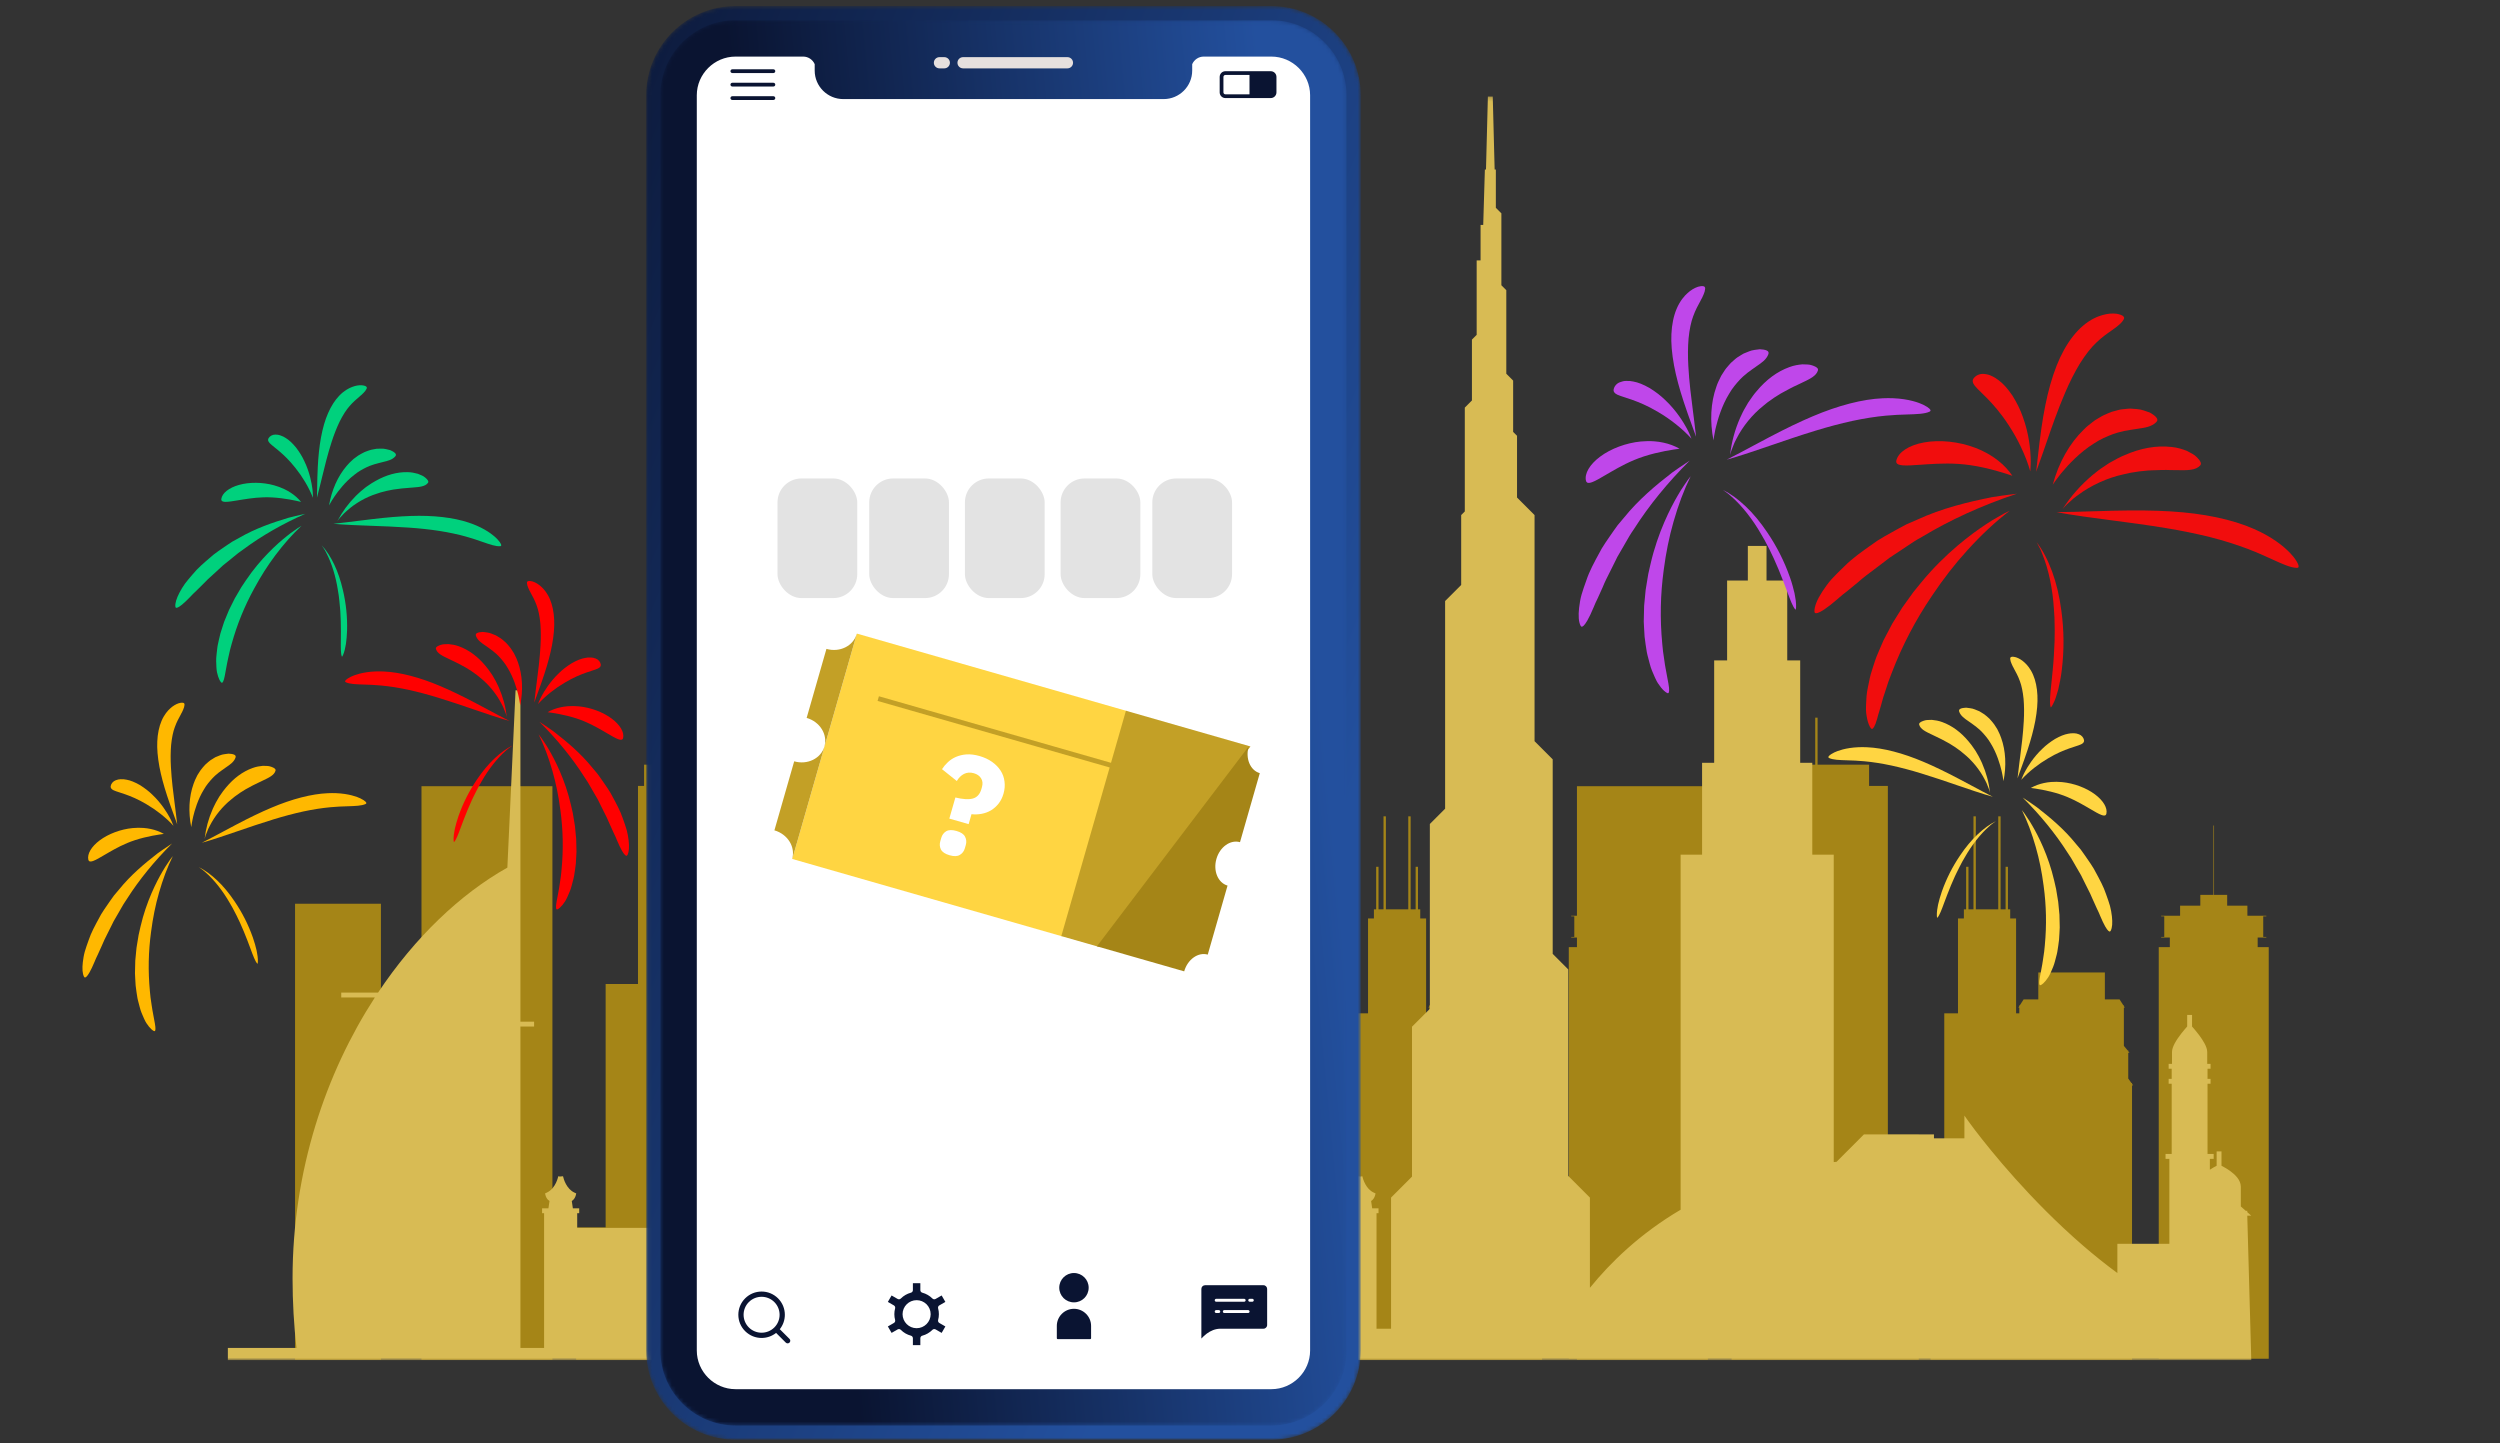 <svg width="627" height="362" viewBox="0 0 627 362" fill="none" xmlns="http://www.w3.org/2000/svg">
<rect x="0" y="0" width="627" height="362" fill="#333333" stroke="none"/>
<path fill-rule="evenodd" clip-rule="evenodd" d="M166.058 179.999V191.787H178.977V197.105H183.683V247.383H183.683V284.6H191.438V340.999H144.5V307.824H151.894V246.794H160.009V197.105H161.535V191.787H165.468V179.999H166.058ZM307.888 179.999V191.787H320.806V197.105H325.513V247.383H325.512V284.6H333.268V340.999H286.329V307.824H293.723V246.794H301.839V197.105H303.365V191.787H307.298V179.999H307.888ZM455.849 179.999V191.787H468.767V197.105H473.474V247.383H473.473V284.6H481.228V340.999H434.29V307.824H441.684V246.794H449.8V197.105H451.325V191.787H455.258V179.999H455.849ZM138.545 340.999H105.709V197.185H138.545V340.999ZM280.375 340.999H247.539V197.185H280.375V340.999ZM428.335 197.185V340.999H395.5V340.778H393.454V237.545H395.5V235.129H394.065V234.982H394.836V229.815H394.065V229.668H395.5V197.185H428.335ZM205.747 204.734V228.053H211.368V204.734H211.958V228.053H213.212V217.387H213.803V228.053H214.367V230.352H215.83V226.659H237.368V243.902H238.113V250.656H241.8L242.744 252.124H242.878V252.332L243.122 252.713H242.878V262.302L243.818 263.445H243.973V263.634L244.303 264.034H243.973V270.495L244.779 271.621H244.923V271.821L245.201 272.21H244.923V340.999H214.607H194.396V289.157H197.833V254.149H201.272V230.352H202.748V228.053H203.313V217.387H203.902V228.053H205.157V204.734H205.747ZM347.576 204.734V228.053H353.198V204.734H353.788V228.053H355.042V217.387H355.633V228.053H356.197V230.352H357.673V254.149H358.482V252.713H358.237L358.482 252.333V252.124H358.616L359.56 250.656H363.247V243.902H363.79V226.659H385.329V263.057L385.647 263.445H385.803V263.634L386.133 264.034H385.803V270.495L386.609 271.621H386.752V271.821L387.03 272.21H386.752V340.999H356.436H336.225V289.157H339.663V254.149H343.101V230.352H344.578V228.053H345.142V217.387H345.732V228.053H346.987V204.734H347.576ZM495.537 204.734V228.053H501.159V204.734H501.749V228.053H503.003V217.387H503.594V228.053H504.158V230.352H505.634V254.149H506.443V252.713H506.198L506.443 252.333V252.124H506.576L507.521 250.656H511.208V243.902H527.903V250.656H531.59L532.534 252.124H532.668V252.332L532.913 252.713H532.668V262.302L533.608 263.445H533.764V263.634L534.093 264.034H533.764V270.495L534.569 271.621H534.713V271.821L534.991 272.21H534.713V340.999H504.397H484.186V289.157H487.624V254.149H491.062V230.352H492.539V228.053H493.103V217.387H493.693V228.053H494.947V204.734H495.537ZM555.281 207.051V224.437H558.576V227.137H563.646V229.668H568.388V229.815H567.618V234.982H568.388V235.129H566.223V237.545H569V340.778H541.414V237.545H544.192V235.129H542.025V234.982H542.796V229.815H542.025V229.668H546.768V227.137H551.838V224.437H555.133V207.051H555.281ZM95.538 340.999H74V226.659H95.538V340.999Z" fill="#A58517"/>
<mask id="mask0" mask-type="alpha" maskUnits="userSpaceOnUse" x="2" y="24" width="604" height="318">
<path fill-rule="evenodd" clip-rule="evenodd" d="M606 24.186H2.148V341.123H606V24.186Z" fill="white"/>
</mask>
<g mask="url(#mask0)">
<path fill-rule="evenodd" clip-rule="evenodd" d="M74.356 338.068C73.713 332.379 73.374 326.551 73.373 320.612C73.381 293.559 81.711 269.124 94.014 250.169H85.583V248.947H94.815C104.078 235.047 115.482 224.205 127.247 217.597L129.3 173.155V173.154L129.302 173.125L130.522 173.154V216.867L130.523 216.912V256.233H133.952V257.456H130.523V338.068H136.459V304.275H135.956V303.053H137.544L137.819 301.211C137.529 301.037 137.313 300.801 137.178 300.59C136.916 300.194 136.832 299.842 136.82 299.803L136.699 299.315L137.153 299.102C138.275 298.579 139.001 297.57 139.439 296.659C139.658 296.206 139.802 295.783 139.891 295.479C139.935 295.327 139.966 295.204 139.984 295.122C140.003 295.039 140.009 295.005 140.009 295.005L140.407 295.076L141.211 295.005C141.211 295.005 141.217 295.038 141.236 295.121C141.357 295.716 142.1 298.21 144.067 299.102L144.521 299.315L144.4 299.803C144.388 299.842 144.303 300.194 144.042 300.59C143.908 300.801 143.692 301.037 143.403 301.211L143.677 303.053H145.264V304.275H144.762V307.944H173.322V289.851H172.358V288.629H173.322L174.817 288.629L175.259 285.652C174.818 285.43 174.495 285.083 174.293 284.771C173.951 284.252 173.835 283.778 173.823 283.739L173.702 283.25L174.156 283.037C175.813 282.264 176.865 280.791 177.497 279.477C177.812 278.823 178.021 278.215 178.148 277.775C178.212 277.556 178.257 277.378 178.283 277.257C178.311 277.136 178.321 277.082 178.321 277.082L178.718 277.153L179.523 277.081C179.523 277.081 179.532 277.136 179.56 277.257C179.743 278.119 180.786 281.707 183.686 283.037L184.141 283.25L184.019 283.739C184.008 283.778 183.892 284.252 183.55 284.77C183.348 285.082 183.026 285.429 182.584 285.652L183.028 288.629H184.522L185.486 288.629V289.851H184.522V292.872H196.659L196.66 192.446L230.48 158.592V143.554H231.7V157.37L231.701 194.025H228.899V213.011H231.701V283.304H233.628V281.936H232.916V280.714H233.628V280.496C233.634 279.525 234.162 278.704 234.835 278.016C236.871 275.968 240.605 274.673 240.64 274.649L240.845 274.576L241.05 274.649C241.07 274.656 242.745 275.253 244.454 276.239C245.309 276.734 246.174 277.324 246.856 278.016C247.529 278.704 248.058 279.525 248.063 280.496V280.714H248.774V281.936H248.063V283.304H249.301V201.134H252.102V182.147H249.301V131.677H250.522V146.713L284.342 180.568V292.872H297.168V289.852H296.203V288.63H298.662L299.105 285.652C298.664 285.429 298.342 285.082 298.14 284.771C297.797 284.253 297.682 283.778 297.67 283.739L297.549 283.25L298.004 283.037C299.4 282.385 300.362 281.236 301.01 280.104V144.64H303.259V144.175L299.088 144.277L308.73 136.32C308.729 136.289 308.728 136.258 308.728 136.226C308.729 134.459 310.159 133.027 311.925 133.027L315.213 133.026V125.925H318.02V133.026H321.309C323.074 133.027 324.505 134.459 324.506 136.226C324.506 136.258 324.505 136.289 324.504 136.32L334.146 144.276L329.975 144.176V144.64H332.224V307.944H336.929V304.276H336.426V303.053H336.929L338.014 303.053L338.288 301.211C337.998 301.037 337.783 300.801 337.648 300.59C337.387 300.194 337.302 299.842 337.291 299.803L337.169 299.315L337.624 299.102C338.746 298.579 339.471 297.571 339.909 296.659C340.128 296.206 340.272 295.784 340.361 295.479C340.405 295.327 340.435 295.204 340.454 295.121C340.474 295.039 340.478 295.005 340.478 295.005L341.282 295.076L341.681 295.005C341.681 295.005 341.686 295.039 341.705 295.122C341.827 295.717 342.569 298.211 344.536 299.102L344.991 299.315L344.869 299.804C344.858 299.842 344.773 300.194 344.512 300.591C344.377 300.801 344.161 301.037 343.872 301.211L344.147 303.053H345.231L345.733 303.053V304.276H345.231V333.247H348.876V300.357L354.13 295.098V257.497L358.606 253.018V206.652L360.153 205.104L362.434 202.821V150.741L362.612 150.563L366.466 146.705V129.178L366.644 129L366.692 128.951L367.372 128.27V102.227L369.162 100.435V85.168L370.348 83.981L370.348 73.034V65.316H371.327V56.412H371.991L372.407 42.525H372.686L373.161 24.205V24.202L373.162 24.186L374.382 24.202L374.857 42.525H375.159V52.113L376.068 53.023L376.368 53.324L376.547 53.502V71.545L377.781 72.781V93.736L379.495 95.452V108.325L380.471 109.297V124.781L384.865 129.178V185.888L389.416 190.444V239.232L393.324 243.143V294.924L398.75 300.357V322.985C403.908 316.626 411.322 309.385 421.499 303.401V214.359H426.881V191.313H429.912V165.624H433.16V145.6H438.358V136.912H443.043V145.6H448.241V165.624H451.488V191.313H454.521V214.359H459.902V291.449C460.136 291.428 460.368 291.405 460.603 291.385L467.468 284.514H485.037V285.499H492.671V279.79L493.778 281.344C493.78 281.347 494.349 282.147 495.432 283.566C499.219 288.53 509.224 300.992 522.388 312.365C525.142 314.746 528.035 317.076 531.037 319.281V311.946H544.076L544.076 290.636H543.121V289.414H544.076V289.413H544.66V271.803H543.9V270.582H544.66V268.038H543.899V266.815H544.66L544.738 266.815V263.842C544.745 263.133 545.027 262.428 545.403 261.707C546.357 259.913 548.021 258.03 548.544 257.455V254.552H549.764V257.454C550.081 257.803 550.81 258.627 551.546 259.612C552.034 260.266 552.525 260.989 552.905 261.707C553.281 262.428 553.564 263.133 553.571 263.842V266.815H553.649L554.409 266.815V268.038H553.649V270.582H554.409V271.803H553.649V289.413H554.233V289.414H555.187V290.636H554.233V293.362C554.921 292.906 555.554 292.567 555.932 292.378V288.764H557.152V292.378C557.615 292.609 558.461 293.063 559.322 293.687C560.571 294.613 561.961 295.88 561.997 297.611V300.138L561.997 302.577L563.236 303.671H563.616V304.006L564.62 304.894H563.616L564.62 341.123H612.81L614.327 328.499L620.546 327.973L620.545 319.431C620.582 316.711 622.866 314.548 625.009 312.975C626.648 311.788 628.266 310.954 628.966 310.614V304.053H630.187V310.613C630.887 310.953 632.506 311.787 634.146 312.975C636.287 314.548 638.572 316.711 638.608 319.431V326.751L638.609 335.322L641.043 337.472H646.506V336.549H645.501L646.506 335.662V335.326H646.886L648.125 334.233V333.015L648.125 329.267C648.161 327.535 649.552 326.268 650.8 325.342C651.661 324.719 652.507 324.265 652.969 324.033V320.419H654.19V324.033C654.567 324.222 655.201 324.561 655.889 325.017V322.292H654.934V321.069H656.472V303.459H655.712V302.237H656.472V299.694H655.712V298.471H656.472L656.55 298.471V295.497C656.557 294.788 656.84 294.084 657.216 293.362C658.169 291.569 660.476 289.34 661 288.764V285.861H662.221V288.763C662.538 289.113 663.267 289.936 664.002 290.92C664.49 291.574 664.338 292.644 664.718 293.362C665.094 294.084 665.377 294.788 665.384 295.497V298.471H665.462L666.221 298.471V299.694H665.462V302.237H666.221V303.459H665.462V321.069H667V322.292H666.045V343.602L630.052 311.946V325.584H652.238V338.068H661V341.123H564.62H561H57.148V338.068H74.356Z" fill="#D8BB54"/>
</g>
<mask id="mask1" mask-type="alpha" maskUnits="userSpaceOnUse" x="162" y="1" width="180" height="361">
<path fill-rule="evenodd" clip-rule="evenodd" d="M184.462 1.525C172.141 1.525 162.062 11.582 162.062 23.875V338.722C162.062 351.014 172.141 361.071 184.462 361.071H318.868C331.189 361.071 341.27 351.014 341.27 338.722V23.875C341.27 11.582 331.189 1.525 318.868 1.525H184.462Z" fill="white"/>
</mask>
<g mask="url(#mask1)">
<path fill-rule="evenodd" clip-rule="evenodd" d="M184.462 1.525C172.141 1.525 162.062 11.582 162.062 23.875V338.722C162.062 351.014 172.141 361.071 184.462 361.071H318.868C331.189 361.071 341.27 351.014 341.27 338.722V23.875C341.27 11.582 331.189 1.525 318.868 1.525H184.462Z" fill="url(#paint0_linear)"/>
</g>
<mask id="mask2" mask-type="alpha" maskUnits="userSpaceOnUse" x="165" y="5" width="173" height="353">
<path fill-rule="evenodd" clip-rule="evenodd" d="M184.462 5.077C174.106 5.077 165.622 13.543 165.622 23.875V338.722C165.622 349.052 174.106 357.518 184.462 357.518H318.868C329.224 357.518 337.708 349.052 337.708 338.722V23.875C337.708 13.543 329.224 5.077 318.868 5.077H184.462Z" fill="white"/>
</mask>
<g mask="url(#mask2)">
<path fill-rule="evenodd" clip-rule="evenodd" d="M184.462 5.077C174.106 5.077 165.622 13.543 165.622 23.875V338.722C165.622 349.052 174.106 357.518 184.462 357.518H318.868C329.224 357.518 337.708 349.052 337.708 338.722V23.875C337.708 13.543 329.224 5.077 318.868 5.077H184.462Z" fill="url(#paint1_linear)"/>
</g>
<path fill-rule="evenodd" clip-rule="evenodd" d="M299.004 16.096V17.706C299.004 21.64 295.786 24.85 291.845 24.85H211.487C207.544 24.85 204.326 21.64 204.326 17.706V16.096C203.837 14.96 202.704 14.193 201.445 14.193H184.461C179.149 14.193 174.757 18.574 174.757 23.874V338.721C174.757 344.021 179.149 348.404 184.461 348.404H318.868C324.181 348.404 328.574 344.021 328.574 338.721V23.874C328.574 18.574 324.181 14.193 318.868 14.193H301.886C300.626 14.193 299.493 14.96 299.004 16.096Z" fill="white"/>
<path fill-rule="evenodd" clip-rule="evenodd" d="M236.827 14.33C237.608 14.33 238.24 14.961 238.24 15.74C238.24 16.517 237.608 17.149 236.827 17.149H235.623C234.843 17.149 234.21 16.517 234.21 15.74C234.21 14.961 234.843 14.33 235.623 14.33H236.827ZM241.541 17.149C240.761 17.149 240.128 16.517 240.128 15.74C240.128 14.961 240.761 14.33 241.541 14.33H267.706C268.487 14.33 269.119 14.961 269.119 15.74C269.119 16.517 268.487 17.149 267.706 17.149H241.541Z" fill="#E6E0DE"/>
<path fill-rule="evenodd" clip-rule="evenodd" d="M194.214 332.912L194.2 332.926L194.186 332.94C193.308 333.809 192.156 334.244 191.008 334.244C189.863 334.244 188.722 333.815 187.845 332.958L187.815 332.926C186.934 332.046 186.492 330.892 186.492 329.738C186.492 328.586 186.934 327.432 187.814 326.553C188.694 325.675 189.852 325.235 191.008 325.235C192.162 325.235 193.318 325.675 194.2 326.554C195.081 327.432 195.523 328.586 195.523 329.738C195.523 330.887 195.086 332.035 194.214 332.912ZM186.883 325.627C185.744 326.764 185.175 328.252 185.175 329.738C185.175 331.229 185.744 332.719 186.883 333.856L186.923 333.892C188.055 335.004 189.532 335.56 191.008 335.56C192.294 335.56 193.58 335.138 194.641 334.295L197.077 336.727C197.335 336.983 197.751 336.983 198.009 336.727C198.267 336.469 198.267 336.053 198.009 335.797L195.573 333.365C196.417 332.306 196.84 331.022 196.84 329.738C196.84 328.252 196.271 326.764 195.132 325.627C193.994 324.489 192.5 323.919 191.008 323.919C189.516 323.919 188.024 324.489 186.885 325.624L186.883 325.627Z" fill="#0A1432"/>
<path fill-rule="evenodd" clip-rule="evenodd" d="M183.666 21.697C183.405 21.697 183.195 21.487 183.195 21.227C183.195 20.968 183.405 20.757 183.666 20.757H193.971C194.23 20.757 194.44 20.968 194.44 21.227C194.44 21.487 194.23 21.697 193.971 21.697H183.666ZM183.666 25.073C183.405 25.073 183.195 24.863 183.195 24.603C183.195 24.344 183.405 24.133 183.666 24.133H193.971C194.23 24.133 194.44 24.344 194.44 24.603C194.44 24.863 194.23 25.073 193.971 25.073H183.666ZM183.666 18.319C183.405 18.319 183.195 18.11 183.195 17.849C183.195 17.589 183.405 17.38 183.666 17.38H193.971C194.23 17.38 194.44 17.589 194.44 17.849C194.44 18.11 194.23 18.319 193.971 18.319H183.666Z" fill="#0A1432"/>
<path fill-rule="evenodd" clip-rule="evenodd" d="M318.705 17.858H307.324C306.93 17.858 306.573 18.018 306.313 18.279C306.055 18.536 305.894 18.892 305.894 19.284V23.169C305.894 23.562 306.055 23.919 306.315 24.177C306.574 24.435 306.931 24.596 307.324 24.596H318.705C319.083 24.596 319.427 24.447 319.683 24.205L319.715 24.177C319.973 23.919 320.134 23.562 320.134 23.169V19.284C320.134 18.892 319.973 18.536 319.714 18.276C319.453 18.018 319.097 17.858 318.705 17.858ZM307.324 18.797H313.373V23.656H307.324C307.189 23.656 307.066 23.6 306.98 23.512C306.891 23.424 306.836 23.303 306.836 23.169V19.284C306.836 19.15 306.891 19.028 306.98 18.94C307.067 18.852 307.189 18.797 307.324 18.797Z" fill="#0A1432"/>
<path fill-rule="evenodd" clip-rule="evenodd" d="M271.956 320.351C271.289 319.685 270.367 319.273 269.348 319.273C268.329 319.273 267.407 319.685 266.74 320.351C266.072 321.018 265.659 321.938 265.659 322.954C265.659 323.97 266.072 324.891 266.74 325.558L266.773 325.593C267.435 326.237 268.344 326.634 269.348 326.634C270.368 326.634 271.291 326.223 271.956 325.56L271.959 325.558C272.626 324.893 273.037 323.973 273.037 322.954C273.037 321.936 272.626 321.017 271.956 320.351ZM272.382 329.506C271.603 328.728 270.528 328.247 269.348 328.247C268.168 328.247 267.093 328.728 266.315 329.506L266.288 329.529C265.524 330.305 265.051 331.367 265.051 332.533V332.869V332.887V332.905V335.636C265.051 335.697 265.077 335.754 265.116 335.793C265.157 335.834 265.213 335.859 265.275 335.859H273.421C273.484 335.859 273.539 335.834 273.578 335.794L273.581 335.793C273.62 335.754 273.644 335.698 273.644 335.636V332.905L273.645 332.891L273.644 332.869V332.533C273.644 331.354 273.16 330.283 272.382 329.506Z" fill="#0A1432"/>
<path fill-rule="evenodd" clip-rule="evenodd" d="M229.888 326.082C230.838 326.082 231.703 326.461 232.336 327.075L232.377 327.111C233.015 327.747 233.41 328.627 233.41 329.598C233.41 330.564 233.015 331.442 232.377 332.08L232.374 332.083C231.736 332.719 230.856 333.112 229.888 333.112C228.915 333.112 228.035 332.718 227.398 332.081C226.761 331.444 226.364 330.565 226.364 329.598C226.364 328.627 226.759 327.747 227.397 327.111C228.035 326.476 228.915 326.082 229.888 326.082ZM235.623 327.371L237.1 326.521L236.164 324.903L234.647 325.776C234.38 325.932 234.045 325.876 233.84 325.658C233.495 325.314 233.104 325.012 232.677 324.769C232.255 324.524 231.797 324.334 231.314 324.206C231.019 324.13 230.822 323.862 230.822 323.572V321.829H228.953V323.572C228.953 323.893 228.723 324.159 228.419 324.218C227.952 324.345 227.508 324.532 227.097 324.769C226.665 325.016 226.27 325.321 225.922 325.671C225.707 325.886 225.377 325.922 225.126 325.776L223.61 324.903L222.675 326.521L224.189 327.394C224.452 327.545 224.57 327.854 224.494 328.133H224.497C224.43 328.378 224.379 328.619 224.35 328.855C224.318 329.087 224.302 329.335 224.302 329.598C224.302 329.859 224.318 330.107 224.35 330.339C224.379 330.575 224.43 330.816 224.497 331.062C224.582 331.375 224.424 331.698 224.135 331.83L222.675 332.673L223.61 334.291L225.126 333.418C225.395 333.263 225.729 333.319 225.934 333.536C226.28 333.88 226.671 334.182 227.097 334.428C227.519 334.671 227.979 334.861 228.461 334.987C228.756 335.066 228.951 335.331 228.953 335.622V337.365H230.821V335.622C230.821 335.302 231.051 335.035 231.355 334.976C231.823 334.85 232.266 334.664 232.677 334.426C233.108 334.178 233.504 333.873 233.851 333.523C234.067 333.308 234.396 333.273 234.647 333.418L236.164 334.291L237.1 332.673L235.585 331.802C235.322 331.649 235.204 331.341 235.281 331.062H235.277C235.344 330.817 235.394 330.575 235.425 330.339C235.456 330.107 235.472 329.859 235.472 329.598C235.472 329.335 235.456 329.087 235.425 328.855C235.394 328.619 235.344 328.378 235.278 328.135C235.194 327.824 235.345 327.508 235.623 327.371Z" fill="#0A1432"/>
<path fill-rule="evenodd" clip-rule="evenodd" d="M307.058 328.57H313.026C313.228 328.57 313.395 328.735 313.395 328.938C313.395 329.139 313.228 329.303 313.026 329.303H307.058C306.855 329.303 306.691 329.139 306.691 328.938C306.691 328.735 306.855 328.57 307.058 328.57ZM306.036 328.938C306.036 329.139 305.871 329.303 305.669 329.303H305.02C304.817 329.303 304.653 329.139 304.653 328.938C304.653 328.735 304.817 328.57 305.02 328.57H305.669C305.871 328.57 306.036 328.735 306.036 328.938ZM313.063 326.109C313.063 325.906 313.227 325.742 313.43 325.742H314.079C314.281 325.742 314.446 325.906 314.446 326.109C314.446 326.312 314.281 326.475 314.079 326.475H313.43C313.227 326.475 313.063 326.312 313.063 326.109ZM312.039 325.742C312.243 325.742 312.407 325.906 312.407 326.109C312.407 326.312 312.243 326.475 312.039 326.475H305.02C304.817 326.475 304.653 326.312 304.653 326.109C304.653 325.906 304.817 325.742 305.02 325.742H312.039ZM301.303 323.257V325.329V335.708C301.694 335.277 302.152 334.84 302.672 334.459C303.626 333.76 304.782 333.241 306.109 333.241H308.077H316.871C317.126 333.241 317.358 333.136 317.525 332.968C317.693 332.799 317.799 332.568 317.799 332.315V327.822V323.257C317.799 323.133 317.773 323.013 317.727 322.904C317.681 322.792 317.611 322.69 317.525 322.606C317.358 322.438 317.126 322.333 316.871 322.333H316.152H302.843H302.231C301.974 322.333 301.743 322.436 301.575 322.603C301.407 322.772 301.303 323.004 301.303 323.257Z" fill="#0A1432"/>
<rect x="195" y="119.999" width="20" height="30" rx="6" fill="#E3E3E3"/>
<rect x="218" y="119.999" width="20" height="30" rx="6" fill="#E3E3E3"/>
<rect x="242" y="119.999" width="20" height="30" rx="6" fill="#E3E3E3"/>
<rect x="266" y="119.999" width="20" height="30" rx="6" fill="#E3E3E3"/>
<rect x="289" y="119.999" width="20" height="30" rx="6" fill="#E3E3E3"/>
<g clip-path="url(#clip0)">
<path fill-rule="evenodd" clip-rule="evenodd" d="M214.91 158.906L198.703 215.428L266.387 234.836L276.026 201.221L278.514 192.543L278.849 191.374L280.444 185.813L282.594 178.314L214.91 158.906Z" fill="#FFD542"/>
<path fill-rule="evenodd" clip-rule="evenodd" d="M282.384 178.253L278.639 191.313L220.432 174.622L220.096 175.792L278.304 192.483L266.177 234.775L275.533 237.458L278.291 233.819L281.837 229.141L284.727 225.328L285.596 224.181L288.167 220.789L288.73 220.045L291.236 216.739L297.913 207.929L299.857 205.364L300.272 204.817L300.747 204.189L301.938 202.618L304.017 199.874L313.616 187.209L282.384 178.253Z" fill="#C3A026"/>
<path fill-rule="evenodd" clip-rule="evenodd" d="M309.587 208.858L310.054 208.992L313.914 195.527L313.448 195.394L309.587 208.858Z" fill="white"/>
<path fill-rule="evenodd" clip-rule="evenodd" d="M301.568 236.826L302.034 236.96L305.895 223.495L305.429 223.361L301.568 236.826Z" fill="white"/>
<path fill-rule="evenodd" clip-rule="evenodd" d="M310.991 211.216L315.955 193.907C313.552 193.218 312.302 190.22 313.164 187.214L304.382 198.78L296.661 208.948L290.799 216.669L285.162 224.092L285.104 224.169L280.213 230.61L277.863 233.706L277.435 234.269L275.106 237.336L296.992 243.612C297.854 240.605 300.502 238.726 302.905 239.415L307.869 222.106C305.466 221.417 304.216 218.419 305.078 215.413C305.94 212.407 308.588 210.527 310.991 211.216Z" fill="#A58517"/>
<path fill-rule="evenodd" clip-rule="evenodd" d="M214.852 159.023C213.989 162.029 210.594 163.695 207.27 162.742L202.307 180.051C205.631 181.004 207.628 184.216 206.766 187.222C205.904 190.228 202.508 191.894 199.184 190.941L194.221 208.25C197.545 209.203 199.542 212.415 198.68 215.421L198.703 215.427L214.874 159.03L214.852 159.023Z" fill="#C3A026"/>
<path d="M238.091 205.304L239.61 200.01C241.452 200.463 242.899 200.554 243.951 200.281C245.033 199.992 245.759 199.201 246.129 197.909L246.268 197.425C246.519 196.548 246.446 195.803 246.048 195.19C245.672 194.583 245.069 194.16 244.239 193.922C243.339 193.664 242.51 193.726 241.751 194.107C241.016 194.496 240.422 195.087 239.97 195.881L236.254 192.906C236.66 192.273 237.152 191.69 237.729 191.156C238.313 190.6 238.989 190.157 239.758 189.828C240.556 189.483 241.44 189.274 242.409 189.203C243.401 189.138 244.486 189.274 245.662 189.611C246.862 189.955 247.908 190.442 248.801 191.073C249.694 191.704 250.408 192.433 250.945 193.261C251.482 194.089 251.809 194.994 251.926 195.976C252.067 196.966 251.986 197.991 251.681 199.052C251.403 200.021 250.99 200.851 250.443 201.543C249.895 202.235 249.258 202.801 248.532 203.242C247.813 203.66 247.032 203.948 246.187 204.105C245.343 204.263 244.498 204.295 243.651 204.202L242.936 206.694L238.091 205.304ZM238.152 214.497C237.044 214.18 236.321 213.698 235.982 213.051C235.667 212.411 235.614 211.722 235.826 210.984L236.064 210.153C236.276 209.415 236.685 208.858 237.292 208.483C237.922 208.115 238.791 208.089 239.898 208.407C241.006 208.724 241.717 209.203 242.033 209.843C242.372 210.489 242.436 211.181 242.224 211.92L241.986 212.75C241.774 213.489 241.353 214.042 240.723 214.411C240.116 214.786 239.259 214.815 238.152 214.497Z" fill="white"/>
</g>
<path fill-rule="evenodd" clip-rule="evenodd" d="M82.192 198.936C78.14 199.11 73.232 200.378 67.999 202.602C65.449 203.68 62.595 205.053 59.272 206.801C58.198 207.361 57.121 207.938 55.981 208.55C54.256 209.475 52.484 210.425 50.624 211.363C51.681 211.065 53.276 210.591 55.215 209.943C56.518 209.518 57.987 209.014 59.543 208.48C62.312 207.53 65.451 206.452 68.631 205.485C71.139 204.713 73.636 204.052 76.052 203.52C78.478 203.004 80.762 202.646 82.842 202.454C84.425 202.299 85.862 202.254 87.129 202.214C89.131 202.152 90.713 202.102 91.685 201.645C91.819 201.576 91.888 201.495 91.885 201.406C91.882 201.303 91.766 200.912 90.391 200.235C89.582 199.851 87.54 199.057 84.287 198.926C83.637 198.9 82.939 198.9 82.192 198.936Z" fill="#FFB800"/>
<path fill-rule="evenodd" clip-rule="evenodd" d="M53.62 202.319C53.533 202.508 53.446 202.698 53.355 202.884C52.285 205.327 51.627 207.747 51.317 210.409L51.388 210.16C51.411 210.088 51.431 210.013 51.452 209.936C51.493 209.786 51.535 209.631 51.593 209.479L52.208 207.931C52.286 207.748 52.376 207.579 52.47 207.4C52.522 207.301 52.576 207.2 52.627 207.096C53.873 204.629 55.835 202.219 58.01 200.486L58.863 199.788L60.19 198.844L61.531 198.001L61.863 197.818C62.955 197.218 63.986 196.652 64.96 196.224C65.272 196.071 65.577 195.927 65.869 195.788C67.501 195.014 68.791 194.402 69.098 193.288C69.126 193.169 69.12 193.062 69.079 192.975C69.015 192.84 68.807 192.59 68.13 192.348C68.053 192.32 67.97 192.293 67.88 192.265C67.751 192.226 67.612 192.189 67.464 192.153C67.34 192.132 67.207 192.121 67.067 192.109L67.014 192.105C66.694 192.08 66.332 192.068 65.94 192.069C65.136 192.148 64.256 192.271 63.304 192.632C60.855 193.525 58.628 195.165 56.685 197.508C56.167 198.086 55.69 198.784 55.184 199.522L54.956 199.856L54.135 201.28C53.952 201.597 53.79 201.947 53.62 202.319Z" fill="#FFB800"/>
<path fill-rule="evenodd" clip-rule="evenodd" d="M38.584 255.287C38.492 254.74 38.388 254.12 38.245 253.445C38.162 253.058 38.107 252.644 38.049 252.205C38.006 251.885 37.962 251.554 37.904 251.214C37.781 250.55 37.712 249.829 37.639 249.066L37.59 248.56C37.117 243.533 37.214 238.672 37.889 233.698C38.342 230.207 38.987 227.023 39.862 223.964C40.841 220.518 41.987 217.475 43.347 214.708L43.071 215.061C42.951 215.215 42.822 215.379 42.692 215.557L41.989 216.6C41.59 217.193 41.136 217.865 40.711 218.639C39.294 221.064 36.7 226.072 35.239 232.399L34.764 234.496L34.237 237.702L33.927 240.929L33.851 244.109L33.928 245.641L34.02 247.171C34.067 247.666 34.141 248.165 34.213 248.648L34.28 249.103C34.312 249.29 34.341 249.48 34.369 249.668C34.434 250.102 34.496 250.513 34.605 250.915C34.751 251.511 34.9 252.079 35.048 252.608C35.299 253.622 35.704 254.527 36.062 255.326L36.235 255.696C36.387 256.016 36.531 256.319 36.708 256.585C36.928 256.92 37.147 257.223 37.359 257.484C37.783 258.005 38.187 258.369 38.56 258.565C38.754 258.66 38.823 258.6 38.846 258.581C38.957 258.486 39.104 258.112 38.842 256.673C38.751 256.284 38.673 255.822 38.584 255.287Z" fill="#FFB800"/>
<path fill-rule="evenodd" clip-rule="evenodd" d="M43.151 211.552L43.105 211.582C42.882 211.732 42.63 211.899 42.353 212.082C41.591 212.586 40.643 213.212 39.589 213.977C36.279 216.544 32.801 219.432 29.811 223.144L28.574 224.611C28.295 224.983 28.018 225.379 27.75 225.762L27.464 226.171C27.293 226.422 27.119 226.673 26.946 226.923C26.4 227.71 25.837 228.523 25.345 229.344C25.198 229.616 25.048 229.891 24.899 230.164C23.844 232.1 22.848 233.929 22.242 235.764C21.85 236.824 21.518 237.814 21.253 238.712C21.002 239.616 20.877 240.498 20.771 241.324C20.582 242.965 20.679 244.184 21.059 244.944C21.171 245.153 21.274 245.154 21.302 245.159C21.453 245.169 21.799 245.017 22.441 243.899C22.813 243.251 23.241 242.35 23.714 241.222C23.765 241.108 23.811 240.991 23.859 240.873C23.932 240.69 24.007 240.504 24.096 240.318L24.553 239.357C24.865 238.688 25.198 237.951 25.542 237.167C25.943 236.145 26.488 235.076 27.064 233.943C27.408 233.269 27.763 232.571 28.118 231.827L28.491 231.064L29.835 228.747C29.958 228.535 30.081 228.319 30.204 228.101C30.707 227.216 31.228 226.3 31.865 225.411C34.909 220.63 38.703 215.972 43.151 211.552Z" fill="#FFB800"/>
<path fill-rule="evenodd" clip-rule="evenodd" d="M22.387 215.985C22.594 216.113 22.941 216.087 23.42 215.906C24.107 215.653 25.041 215.103 26.333 214.342L27.328 213.762C29.012 212.803 31.107 211.608 33.869 210.706C36.833 209.734 39.988 209.283 41.1 209.145C40.13 208.588 38.986 208.156 37.831 207.915C37.251 207.786 36.636 207.697 35.999 207.648C35.117 207.58 34.192 207.591 33.258 207.681C30.28 207.97 27.197 209.12 25.013 210.756C22.921 212.315 21.826 214.178 22.155 215.619C22.198 215.795 22.274 215.915 22.387 215.985Z" fill="#FFB800"/>
<path fill-rule="evenodd" clip-rule="evenodd" d="M28.501 198.207C28.865 198.379 29.359 198.538 29.984 198.739C30.402 198.874 30.876 199.027 31.418 199.217C32.763 199.695 34.587 200.411 36.77 201.723C38.012 202.453 39.153 203.233 40.256 204.107C41.506 205.095 42.571 206.078 43.496 207.098L43.452 206.976C43.376 206.755 43.264 206.49 43.077 206.088C42.939 205.78 42.75 205.374 42.505 204.939C41.975 203.957 40.497 201.445 38.167 199.27C37.302 198.423 36.249 197.614 35.037 196.863C33.74 196.134 32.694 195.715 31.748 195.551C31.527 195.499 31.3 195.463 31.063 195.443C30.806 195.42 30.539 195.416 30.254 195.429C29.874 195.428 29.485 195.512 29.023 195.691C28.694 195.81 28.401 196.016 28.174 196.289C27.962 196.538 27.822 196.826 27.758 197.147C27.681 197.583 27.931 197.941 28.501 198.207Z" fill="#FFB800"/>
<path fill-rule="evenodd" clip-rule="evenodd" d="M49.524 194.385L49.354 194.731C49.058 195.324 48.753 195.937 48.541 196.605C47.392 199.806 47.194 203.627 47.965 207.45L47.988 207.28C48.022 206.999 48.073 206.617 48.166 206.177C48.195 206.037 48.221 205.892 48.248 205.742C48.304 205.436 48.361 205.119 48.456 204.779C48.81 203.293 49.632 200.428 51.146 197.992C51.781 196.867 52.614 195.909 53.345 195.121C53.561 194.919 53.749 194.734 53.929 194.547C54.044 194.435 54.163 194.342 54.278 194.252C54.365 194.184 54.451 194.117 54.532 194.044C54.742 193.836 54.976 193.673 55.203 193.516C55.373 193.398 55.534 193.286 55.68 193.158C56.028 192.897 56.364 192.668 56.688 192.446C57.763 191.712 58.691 191.078 59.07 190.003C59.134 189.814 59.13 189.661 59.058 189.537C58.939 189.333 58.628 189.185 58.133 189.095C57.892 189.052 57.623 189.025 57.334 189.013C57.044 189.037 56.698 189.081 56.322 189.144L55.717 189.258C55.582 189.288 55.442 189.341 55.293 189.397C55.227 189.422 55.161 189.447 55.093 189.47L54.042 189.896L53.703 190.097C53.593 190.167 53.475 190.239 53.354 190.312C52.977 190.539 52.587 190.774 52.243 191.102L51.491 191.766C51.329 191.929 51.172 192.114 51.005 192.311C50.94 192.387 50.875 192.464 50.809 192.54C50.435 192.939 50.14 193.411 49.827 193.91C49.728 194.067 49.628 194.226 49.524 194.385Z" fill="#FFB800"/>
<path fill-rule="evenodd" clip-rule="evenodd" d="M41.923 199.612C42.429 201.181 43.011 202.783 43.626 204.479C43.892 205.211 44.163 205.96 44.434 206.719C44.428 206.655 44.421 206.588 44.414 206.519C44.334 205.72 44.195 204.551 43.999 203.042C43.94 202.571 43.876 202.074 43.808 201.554C43.465 198.908 43.038 195.613 42.869 192.383C42.758 190.44 42.775 188.517 42.919 186.822C43.099 185.021 43.412 183.519 43.847 182.355C44.299 181.089 44.862 180.071 45.314 179.252L45.48 178.918C45.546 178.808 45.604 178.706 45.658 178.603C45.759 178.411 45.852 178.206 45.941 177.975C46.13 177.569 46.242 177.169 46.276 176.778C46.291 176.592 46.253 176.459 46.16 176.373C46.1 176.318 45.984 176.252 45.764 176.237C45.555 176.222 45.251 176.252 44.813 176.376C44.074 176.627 43.372 177.052 42.732 177.637C42.095 178.198 41.195 179.202 40.514 180.806C39.901 182.234 39.533 184.008 39.448 185.939C39.357 187.773 39.533 189.864 39.986 192.33C40.404 194.535 41.038 196.917 41.923 199.612Z" fill="#FFB800"/>
<path fill-rule="evenodd" clip-rule="evenodd" d="M50.916 218.24C51.077 218.352 51.232 218.495 51.383 218.634C51.464 218.709 51.547 218.786 51.633 218.859C53.739 220.7 55.932 223.49 57.651 226.515L58.328 227.688L58.96 228.899C59.227 229.379 59.463 229.882 59.692 230.369C59.84 230.684 59.987 230.997 60.141 231.302C60.773 232.721 61.49 234.367 62.05 235.873C62.347 236.634 62.617 237.364 62.855 238.009C63.489 239.725 63.989 241.08 64.514 241.666C64.561 241.714 64.584 241.719 64.584 241.72C64.579 241.718 64.71 241.616 64.669 240.571C64.666 240.118 64.567 239.565 64.442 238.865C64.413 238.705 64.383 238.538 64.353 238.364C64.131 237.444 63.855 236.349 63.419 235.131C62.27 231.879 60.766 228.908 58.822 226.045C57.426 223.976 56.006 222.266 54.48 220.818C52.927 219.345 51.401 218.238 49.856 217.471L50.916 218.24Z" fill="#FFB800"/>
<path fill-rule="evenodd" clip-rule="evenodd" d="M117.533 131.065C113.687 129.777 108.651 129.203 102.969 129.406C100.202 129.499 97.045 129.759 93.317 130.202C92.114 130.339 90.901 130.493 89.618 130.656C87.676 130.901 85.681 131.154 83.609 131.365C84.702 131.464 86.361 131.593 88.403 131.682C89.772 131.751 91.325 131.807 92.968 131.865C95.894 131.97 99.21 132.088 102.526 132.323C105.144 132.501 107.713 132.778 110.159 133.147C112.609 133.534 114.87 134.017 116.88 134.582C118.414 135.004 119.771 135.477 120.969 135.894C122.861 136.552 124.355 137.072 125.426 136.993C125.576 136.977 125.67 136.925 125.699 136.842C125.733 136.744 125.765 136.338 124.723 135.213C124.105 134.565 122.483 133.093 119.492 131.806C118.895 131.549 118.243 131.299 117.533 131.065Z" fill="#00D17D"/>
<path fill-rule="evenodd" clip-rule="evenodd" d="M89.644 123.992C89.496 124.138 89.346 124.284 89.195 124.425C87.32 126.323 85.84 128.347 84.597 130.722L84.753 130.515C84.799 130.456 84.845 130.393 84.893 130.328C84.984 130.203 85.079 130.073 85.188 129.952L86.316 128.727C86.455 128.584 86.599 128.458 86.751 128.325C86.836 128.251 86.921 128.177 87.007 128.098C89.054 126.24 91.748 124.693 94.4 123.853L95.446 123.507L97.023 123.101L98.577 122.793L98.952 122.742C100.186 122.573 101.352 122.413 102.415 122.363C102.762 122.331 103.097 122.306 103.419 122.281C105.221 122.143 106.644 122.033 107.33 121.103C107.399 121.002 107.432 120.9 107.424 120.804C107.413 120.655 107.308 120.347 106.763 119.879C106.701 119.825 106.633 119.77 106.559 119.712C106.452 119.629 106.336 119.544 106.211 119.458C106.102 119.394 105.982 119.336 105.855 119.275L105.808 119.252C105.518 119.114 105.184 118.973 104.818 118.834C104.039 118.619 103.173 118.419 102.155 118.416C99.549 118.372 96.882 119.107 94.229 120.599C93.538 120.953 92.843 121.433 92.106 121.941L91.773 122.171L90.498 123.208C90.213 123.437 89.936 123.707 89.644 123.992Z" fill="#00D17D"/>
<path fill-rule="evenodd" clip-rule="evenodd" d="M56.638 168.064C56.749 167.521 56.874 166.905 56.982 166.224C57.043 165.832 57.14 165.425 57.242 164.995C57.317 164.681 57.395 164.356 57.463 164.018C57.586 163.354 57.779 162.656 57.984 161.918L58.12 161.427C59.478 156.564 61.309 152.06 63.72 147.658C65.393 144.561 67.136 141.819 69.048 139.276C71.196 136.41 73.356 133.978 75.617 131.882L75.232 132.113C75.065 132.213 74.886 132.32 74.701 132.439L73.671 133.162C73.085 133.573 72.422 134.038 71.748 134.608C69.556 136.365 65.341 140.112 61.712 145.496L60.516 147.284L58.877 150.089L57.432 152.991L56.222 155.933L55.746 157.391L55.284 158.852C55.15 159.331 55.041 159.824 54.935 160.301L54.835 160.749C54.797 160.935 54.756 161.123 54.715 161.309C54.621 161.737 54.531 162.143 54.489 162.557C54.412 163.166 54.348 163.75 54.297 164.297C54.167 165.334 54.222 166.324 54.27 167.197L54.299 167.605C54.327 167.959 54.352 168.293 54.422 168.604C54.508 168.997 54.604 169.357 54.708 169.677C54.917 170.315 55.165 170.8 55.443 171.117C55.589 171.275 55.675 171.243 55.703 171.234C55.841 171.185 56.113 170.888 56.383 169.451C56.438 169.055 56.531 168.596 56.638 168.064Z" fill="#00D17D"/>
<path fill-rule="evenodd" clip-rule="evenodd" d="M76.563 128.864L76.51 128.876C76.248 128.937 75.952 129.002 75.628 129.074C74.737 129.271 73.627 129.517 72.369 129.854C68.359 131.064 64.078 132.516 59.958 134.911L58.277 135.837C57.883 136.085 57.483 136.356 57.096 136.618L56.682 136.897C56.432 137.07 56.181 137.242 55.929 137.413C55.138 137.953 54.32 138.511 53.567 139.101C53.333 139.302 53.094 139.505 52.857 139.707C51.179 141.137 49.594 142.488 48.371 143.984C47.626 144.833 46.961 145.639 46.392 146.383C45.834 147.137 45.401 147.916 45.007 148.649C44.243 150.113 43.897 151.286 43.979 152.131C44.009 152.367 44.105 152.405 44.13 152.42C44.266 152.483 44.645 152.465 45.644 151.651C46.223 151.179 46.946 150.491 47.792 149.607C47.879 149.518 47.965 149.427 48.052 149.333C48.185 149.189 48.322 149.041 48.472 148.9L49.242 148.167C49.773 147.654 50.348 147.084 50.95 146.475C51.69 145.665 52.582 144.862 53.526 144.011C54.088 143.504 54.67 142.98 55.267 142.412L55.888 141.833L57.973 140.152C58.164 139.997 58.356 139.84 58.55 139.68C59.336 139.034 60.15 138.365 61.063 137.763C65.617 134.389 70.828 131.398 76.563 128.864Z" fill="#00D17D"/>
<path fill-rule="evenodd" clip-rule="evenodd" d="M55.589 125.568C55.736 125.762 56.07 125.862 56.582 125.865C57.314 125.874 58.383 125.695 59.862 125.448L60.998 125.263C62.914 124.969 65.298 124.604 68.2 124.75C71.315 124.905 74.422 125.614 75.51 125.883C74.804 125.015 73.89 124.203 72.899 123.564C72.403 123.236 71.861 122.932 71.284 122.659C70.484 122.279 69.617 121.958 68.713 121.708C65.828 120.912 62.538 120.881 59.913 121.626C57.402 122.333 55.712 123.681 55.504 125.144C55.481 125.323 55.509 125.463 55.589 125.568Z" fill="#00D17D"/>
<path fill-rule="evenodd" clip-rule="evenodd" d="M67.663 111.158C67.942 111.449 68.346 111.775 68.857 112.187C69.2 112.462 69.588 112.774 70.025 113.146C71.11 114.074 72.556 115.396 74.125 117.402C75.023 118.528 75.809 119.665 76.526 120.877C77.34 122.246 77.982 123.546 78.481 124.83L78.483 124.7C78.491 124.466 78.481 124.178 78.451 123.736C78.432 123.399 78.402 122.952 78.328 122.459C78.186 121.352 77.705 118.477 76.308 115.612C75.803 114.511 75.111 113.379 74.247 112.244C73.298 111.099 72.471 110.334 71.647 109.841C71.459 109.714 71.259 109.599 71.045 109.495C70.814 109.382 70.566 109.282 70.295 109.192C69.941 109.056 69.547 108.994 69.051 108.996C68.702 108.99 68.355 109.077 68.045 109.25C67.758 109.407 67.524 109.627 67.35 109.903C67.121 110.283 67.226 110.706 67.663 111.158Z" fill="#00D17D"/>
<path fill-rule="evenodd" clip-rule="evenodd" d="M88.662 115.118L88.378 115.38C87.89 115.828 87.385 116.291 86.949 116.839C84.73 119.417 83.176 122.913 82.527 126.758L82.61 126.608C82.742 126.357 82.926 126.019 83.171 125.641C83.248 125.522 83.324 125.396 83.403 125.265C83.565 124.999 83.731 124.724 83.942 124.44C84.804 123.18 86.598 120.799 88.884 119.066C89.879 118.244 91.001 117.648 91.965 117.174C92.239 117.062 92.481 116.957 92.716 116.847C92.863 116.784 93.008 116.739 93.148 116.696C93.253 116.664 93.358 116.632 93.459 116.593C93.73 116.473 94.007 116.405 94.274 116.34C94.476 116.29 94.666 116.244 94.848 116.177C95.266 116.058 95.662 115.964 96.044 115.873C97.311 115.572 98.404 115.312 99.144 114.444C99.271 114.291 99.322 114.146 99.299 114.005C99.26 113.772 99.023 113.522 98.593 113.261C98.384 113.135 98.143 113.013 97.876 112.899C97.598 112.817 97.259 112.734 96.885 112.659L96.279 112.548C96.143 112.528 95.993 112.527 95.833 112.526C95.763 112.526 95.692 112.526 95.621 112.523L94.487 112.544L94.099 112.611C93.971 112.637 93.835 112.661 93.696 112.686C93.262 112.763 92.814 112.843 92.376 113.027L91.435 113.377C91.225 113.471 91.012 113.588 90.787 113.711C90.699 113.759 90.611 113.808 90.521 113.856C90.03 114.095 89.585 114.429 89.114 114.783C88.965 114.894 88.815 115.007 88.662 115.118Z" fill="#00D17D"/>
<path fill-rule="evenodd" clip-rule="evenodd" d="M79.692 117.277C79.603 118.923 79.572 120.627 79.54 122.431C79.526 123.209 79.511 124.006 79.492 124.812C79.509 124.75 79.526 124.685 79.545 124.618C79.756 123.843 80.045 122.702 80.403 121.223C80.516 120.762 80.634 120.274 80.757 119.765C81.384 117.171 82.165 113.942 83.164 110.866C83.756 109.012 84.46 107.223 85.202 105.692C86.015 104.075 86.845 102.784 87.668 101.853C88.544 100.833 89.434 100.084 90.149 99.481L90.424 99.229C90.525 99.149 90.615 99.075 90.702 98.998C90.865 98.855 91.025 98.697 91.192 98.514C91.513 98.202 91.761 97.868 91.933 97.515C92.013 97.347 92.025 97.21 91.97 97.096C91.934 97.023 91.849 96.92 91.648 96.827C91.459 96.738 91.165 96.657 90.711 96.617C89.931 96.586 89.124 96.731 88.317 97.049C87.521 97.344 86.321 97.959 85.111 99.213C84.028 100.327 83.048 101.852 82.278 103.624C81.536 105.304 80.951 107.319 80.491 109.784C80.092 111.992 79.831 114.444 79.692 117.277Z" fill="#00D17D"/>
<path fill-rule="evenodd" clip-rule="evenodd" d="M81.418 137.89C81.528 138.052 81.622 138.241 81.713 138.425C81.763 138.524 81.813 138.625 81.867 138.725C83.174 141.197 84.222 144.588 84.744 148.027L84.957 149.365L85.113 150.722C85.19 151.266 85.231 151.821 85.27 152.357C85.295 152.704 85.32 153.049 85.355 153.389C85.437 154.94 85.517 156.734 85.5 158.34C85.506 159.157 85.496 159.936 85.487 160.624C85.465 162.452 85.447 163.896 85.727 164.631C85.753 164.693 85.773 164.706 85.773 164.707C85.769 164.703 85.928 164.655 86.263 163.665C86.423 163.24 86.529 162.689 86.662 161.991C86.693 161.831 86.725 161.664 86.759 161.491C86.881 160.552 87.016 159.431 87.045 158.138C87.136 154.69 86.796 151.377 86.006 148.008C85.444 145.576 84.729 143.471 83.823 141.573C82.901 139.641 81.872 138.062 80.705 136.792L81.418 137.89Z" fill="#00D17D"/>
<path fill-rule="evenodd" clip-rule="evenodd" d="M468.242 187.409C472.294 187.583 477.202 188.851 482.434 191.075C484.985 192.153 487.839 193.526 491.162 195.274C492.236 195.834 493.313 196.411 494.453 197.023C496.178 197.947 497.95 198.898 499.809 199.836C498.753 199.538 497.158 199.064 495.219 198.416C493.916 197.991 492.447 197.487 490.891 196.953C488.122 196.002 484.983 194.925 481.803 193.958C479.295 193.186 476.798 192.525 474.382 191.993C471.956 191.477 469.672 191.119 467.592 190.927C466.009 190.772 464.572 190.727 463.305 190.687C461.303 190.625 459.721 190.575 458.749 190.118C458.615 190.049 458.546 189.967 458.548 189.879C458.552 189.776 458.668 189.385 460.043 188.708C460.852 188.324 462.894 187.53 466.147 187.399C466.797 187.373 467.495 187.373 468.242 187.409Z" fill="#FFD542"/>
<path fill-rule="evenodd" clip-rule="evenodd" d="M496.814 190.792C496.901 190.981 496.988 191.17 497.079 191.357C498.149 193.8 498.807 196.22 499.116 198.882L499.045 198.633C499.023 198.561 499.003 198.486 498.982 198.409C498.941 198.259 498.899 198.104 498.841 197.952L498.226 196.404C498.147 196.22 498.058 196.051 497.963 195.873C497.911 195.774 497.858 195.673 497.806 195.569C496.56 193.102 494.599 190.692 492.424 188.959L491.571 188.261L490.244 187.317L488.903 186.474L488.571 186.291C487.479 185.691 486.448 185.125 485.473 184.697C485.161 184.544 484.857 184.4 484.565 184.261C482.932 183.487 481.643 182.875 481.335 181.761C481.307 181.642 481.313 181.535 481.354 181.448C481.418 181.313 481.627 181.063 482.303 180.821C482.381 180.793 482.464 180.766 482.554 180.738C482.683 180.699 482.821 180.661 482.97 180.626C483.094 180.605 483.226 180.594 483.367 180.582L483.419 180.578C483.74 180.553 484.101 180.541 484.494 180.541C485.298 180.62 486.178 180.743 487.129 181.105C489.579 181.998 491.806 183.638 493.749 185.981C494.267 186.559 494.744 187.257 495.25 187.995L495.478 188.329L496.298 189.753C496.482 190.07 496.643 190.42 496.814 190.792Z" fill="#FFD542"/>
<path fill-rule="evenodd" clip-rule="evenodd" d="M511.85 243.76C511.942 243.213 512.046 242.593 512.189 241.918C512.272 241.53 512.327 241.116 512.385 240.678C512.428 240.358 512.472 240.027 512.529 239.687C512.652 239.023 512.722 238.302 512.795 237.539L512.844 237.033C513.317 232.006 513.22 227.145 512.545 222.171C512.092 218.68 511.446 215.496 510.572 212.436C509.593 208.991 508.447 205.948 507.086 203.181L507.363 203.534C507.483 203.688 507.611 203.852 507.742 204.03L508.444 205.073C508.844 205.666 509.298 206.338 509.723 207.112C511.14 209.537 513.734 214.545 515.194 220.872L515.67 222.969L516.196 226.174L516.507 229.402L516.583 232.582L516.506 234.114L516.414 235.644C516.367 236.139 516.293 236.638 516.221 237.121L516.154 237.576C516.122 237.763 516.093 237.953 516.065 238.141C516 238.575 515.938 238.985 515.829 239.387C515.682 239.984 515.534 240.552 515.386 241.081C515.135 242.095 514.73 243 514.372 243.799L514.199 244.169C514.046 244.489 513.902 244.792 513.726 245.058C513.505 245.393 513.286 245.696 513.075 245.956C512.651 246.478 512.247 246.842 511.873 247.038C511.68 247.133 511.611 247.073 511.588 247.054C511.477 246.959 511.329 246.585 511.592 245.146C511.683 244.757 511.76 244.295 511.85 243.76Z" fill="#FFD542"/>
<path fill-rule="evenodd" clip-rule="evenodd" d="M507.283 200.025L507.329 200.055C507.551 200.205 507.804 200.372 508.081 200.555C508.843 201.059 509.791 201.685 510.845 202.45C514.155 205.017 517.633 207.905 520.623 211.616L521.86 213.083C522.139 213.456 522.416 213.852 522.683 214.235L522.97 214.644C523.141 214.894 523.314 215.145 523.488 215.396C524.033 216.182 524.597 216.996 525.089 217.817C525.235 218.089 525.385 218.364 525.535 218.637C526.59 220.573 527.586 222.402 528.192 224.237C528.584 225.297 528.916 226.287 529.18 227.185C529.432 228.089 529.557 228.971 529.663 229.797C529.852 231.438 529.755 232.656 529.375 233.417C529.263 233.626 529.16 233.627 529.131 233.632C528.981 233.642 528.634 233.49 527.993 232.372C527.621 231.724 527.193 230.823 526.719 229.695C526.669 229.58 526.622 229.464 526.575 229.346C526.502 229.163 526.426 228.976 526.337 228.79L525.881 227.83C525.569 227.161 525.236 226.424 524.892 225.64C524.491 224.618 523.946 223.549 523.369 222.416C523.026 221.741 522.671 221.044 522.316 220.3L521.943 219.537L520.599 217.22C520.476 217.008 520.353 216.792 520.229 216.574C519.726 215.688 519.206 214.773 518.569 213.884C515.525 209.102 511.731 204.444 507.283 200.025Z" fill="#FFD542"/>
<path fill-rule="evenodd" clip-rule="evenodd" d="M528.047 204.458C527.84 204.586 527.492 204.56 527.013 204.379C526.326 204.125 525.393 203.576 524.1 202.815L523.105 202.235C521.422 201.276 519.327 200.081 516.565 199.178C513.601 198.207 510.446 197.756 509.334 197.618C510.304 197.061 511.448 196.629 512.603 196.388C513.183 196.259 513.798 196.17 514.434 196.121C515.317 196.053 516.242 196.064 517.175 196.153C520.154 196.443 523.236 197.593 525.421 199.229C527.513 200.788 528.608 202.651 528.279 204.092C528.235 204.268 528.159 204.388 528.047 204.458Z" fill="#FFD542"/>
<path fill-rule="evenodd" clip-rule="evenodd" d="M521.933 186.68C521.569 186.852 521.075 187.011 520.45 187.212C520.032 187.347 519.558 187.499 519.016 187.69C517.671 188.168 515.847 188.884 513.664 190.196C512.422 190.925 511.281 191.705 510.177 192.58C508.928 193.568 507.862 194.551 506.938 195.571L506.982 195.449C507.058 195.228 507.17 194.962 507.357 194.56C507.495 194.253 507.683 193.847 507.929 193.412C508.458 192.43 509.937 189.918 512.267 187.743C513.132 186.896 514.184 186.087 515.397 185.336C516.693 184.606 517.74 184.188 518.685 184.024C518.907 183.972 519.134 183.936 519.371 183.916C519.627 183.893 519.895 183.889 520.179 183.902C520.559 183.901 520.949 183.984 521.411 184.164C521.74 184.283 522.033 184.489 522.26 184.761C522.472 185.011 522.611 185.299 522.675 185.62C522.752 186.056 522.503 186.414 521.933 186.68Z" fill="#FFD542"/>
<path fill-rule="evenodd" clip-rule="evenodd" d="M500.909 182.858L501.08 183.204C501.376 183.797 501.681 184.41 501.892 185.078C503.041 188.279 503.24 192.1 502.469 195.923L502.446 195.753C502.412 195.472 502.361 195.09 502.268 194.65C502.238 194.51 502.212 194.365 502.185 194.215C502.13 193.909 502.073 193.592 501.978 193.252C501.624 191.766 500.802 188.901 499.288 186.465C498.653 185.34 497.819 184.382 497.088 183.594C496.873 183.392 496.684 183.207 496.505 183.02C496.39 182.908 496.271 182.815 496.155 182.725C496.069 182.657 495.982 182.59 495.902 182.517C495.692 182.309 495.458 182.146 495.231 181.989C495.061 181.871 494.9 181.759 494.753 181.631C494.406 181.37 494.07 181.141 493.745 180.919C492.671 180.185 491.743 179.551 491.363 178.475C491.3 178.287 491.304 178.133 491.376 178.01C491.495 177.806 491.806 177.658 492.301 177.568C492.541 177.525 492.81 177.498 493.1 177.486C493.389 177.51 493.735 177.554 494.112 177.617L494.717 177.731C494.851 177.76 494.992 177.813 495.141 177.87C495.207 177.895 495.273 177.92 495.341 177.943L496.391 178.369L496.73 178.57C496.84 178.64 496.959 178.712 497.08 178.785C497.457 179.012 497.847 179.247 498.19 179.575L498.943 180.239C499.105 180.402 499.262 180.587 499.429 180.784C499.493 180.86 499.559 180.937 499.625 181.013C499.998 181.412 500.294 181.884 500.607 182.383C500.706 182.54 500.806 182.699 500.909 182.858Z" fill="#FFD542"/>
<path fill-rule="evenodd" clip-rule="evenodd" d="M508.511 188.085C508.005 189.653 507.423 191.256 506.808 192.952C506.542 193.684 506.27 194.433 506 195.192C506.006 195.128 506.013 195.061 506.02 194.992C506.1 194.193 506.239 193.024 506.434 191.515C506.494 191.044 506.558 190.547 506.626 190.027C506.969 187.38 507.396 184.086 507.564 180.856C507.676 178.913 507.659 176.99 507.515 175.295C507.334 173.494 507.022 171.992 506.587 170.828C506.134 169.562 505.572 168.544 505.12 167.725L504.953 167.391C504.887 167.28 504.83 167.179 504.776 167.076C504.675 166.884 504.582 166.679 504.493 166.448C504.304 166.042 504.192 165.642 504.158 165.251C504.143 165.065 504.181 164.932 504.273 164.846C504.333 164.791 504.45 164.725 504.67 164.71C504.879 164.695 505.182 164.725 505.621 164.849C506.359 165.1 507.061 165.524 507.701 166.11C508.339 166.671 509.239 167.674 509.919 169.279C510.532 170.706 510.901 172.481 510.985 174.412C511.077 176.246 510.901 178.337 510.448 180.803C510.03 183.008 509.396 185.39 508.511 188.085Z" fill="#FFD542"/>
<path fill-rule="evenodd" clip-rule="evenodd" d="M499.518 206.713C499.357 206.825 499.202 206.968 499.051 207.107C498.969 207.182 498.886 207.258 498.8 207.332C496.695 209.173 494.502 211.963 492.783 214.988L492.105 216.161L491.474 217.372C491.207 217.852 490.97 218.355 490.742 218.842C490.593 219.157 490.447 219.47 490.293 219.775C489.661 221.194 488.943 222.84 488.384 224.346C488.086 225.106 487.817 225.837 487.578 226.482C486.945 228.198 486.444 229.553 485.92 230.138C485.873 230.187 485.85 230.192 485.85 230.192C485.855 230.191 485.724 230.089 485.765 229.044C485.768 228.591 485.867 228.038 485.992 227.338C486.021 227.178 486.05 227.011 486.081 226.837C486.303 225.917 486.579 224.822 487.014 223.604C488.164 220.352 489.667 217.38 491.611 214.518C493.007 212.448 494.428 210.739 495.954 209.291C497.506 207.818 499.033 206.711 500.577 205.944L499.518 206.713Z" fill="#FFD542"/>
<path fill-rule="evenodd" clip-rule="evenodd" d="M96.242 168.409C100.294 168.583 105.202 169.851 110.434 172.075C112.985 173.153 115.839 174.526 119.162 176.274C120.236 176.834 121.313 177.411 122.453 178.023C124.178 178.947 125.95 179.898 127.809 180.836C126.753 180.538 125.158 180.064 123.219 179.416C121.916 178.991 120.447 178.487 118.891 177.953C116.122 177.002 112.983 175.925 109.803 174.958C107.295 174.186 104.798 173.525 102.382 172.993C99.956 172.477 97.672 172.119 95.592 171.927C94.009 171.772 92.572 171.727 91.305 171.687C89.302 171.625 87.721 171.575 86.749 171.118C86.615 171.049 86.546 170.967 86.548 170.879C86.552 170.776 86.668 170.385 88.043 169.708C88.852 169.324 90.894 168.53 94.147 168.399C94.797 168.373 95.495 168.373 96.242 168.409Z" fill="#FF0000"/>
<path fill-rule="evenodd" clip-rule="evenodd" d="M124.814 171.792C124.901 171.981 124.988 172.17 125.079 172.357C126.149 174.8 126.807 177.22 127.116 179.882L127.045 179.633C127.023 179.561 127.003 179.486 126.982 179.409C126.941 179.259 126.899 179.104 126.841 178.952L126.226 177.404C126.147 177.22 126.058 177.051 125.964 176.873C125.911 176.774 125.858 176.673 125.806 176.569C124.56 174.102 122.599 171.692 120.424 169.959L119.571 169.261L118.244 168.317L116.903 167.474L116.571 167.291C115.479 166.691 114.448 166.125 113.473 165.697C113.161 165.544 112.857 165.4 112.565 165.261C110.932 164.487 109.643 163.875 109.336 162.761C109.307 162.642 109.313 162.535 109.355 162.448C109.418 162.313 109.627 162.063 110.304 161.821C110.381 161.793 110.464 161.766 110.554 161.738C110.683 161.699 110.822 161.661 110.97 161.626C111.094 161.605 111.226 161.594 111.367 161.582L111.419 161.578C111.74 161.553 112.101 161.541 112.494 161.541C113.298 161.62 114.178 161.743 115.13 162.105C117.579 162.998 119.806 164.638 121.749 166.981C122.267 167.559 122.744 168.257 123.25 168.995L123.478 169.329L124.298 170.753C124.482 171.07 124.643 171.42 124.814 171.792Z" fill="#FF0000"/>
<path fill-rule="evenodd" clip-rule="evenodd" d="M139.85 224.76C139.942 224.213 140.046 223.593 140.189 222.918C140.272 222.53 140.327 222.116 140.385 221.678C140.428 221.358 140.472 221.027 140.529 220.687C140.653 220.023 140.722 219.302 140.795 218.539L140.844 218.033C141.317 213.006 141.22 208.145 140.545 203.171C140.092 199.68 139.446 196.496 138.572 193.436C137.593 189.991 136.447 186.948 135.086 184.181L135.363 184.534C135.483 184.688 135.611 184.852 135.742 185.03L136.444 186.073C136.844 186.666 137.298 187.338 137.723 188.112C139.14 190.537 141.734 195.545 143.194 201.872L143.67 203.969L144.196 207.174L144.507 210.402L144.583 213.582L144.506 215.114L144.414 216.644C144.367 217.139 144.293 217.638 144.221 218.121L144.154 218.576C144.122 218.763 144.093 218.953 144.065 219.141C144 219.575 143.938 219.985 143.829 220.387C143.683 220.984 143.534 221.552 143.386 222.081C143.135 223.095 142.73 224 142.372 224.799L142.199 225.169C142.046 225.489 141.903 225.792 141.726 226.058C141.506 226.393 141.286 226.696 141.075 226.956C140.651 227.478 140.247 227.842 139.874 228.038C139.68 228.133 139.611 228.073 139.588 228.054C139.477 227.959 139.33 227.585 139.592 226.146C139.683 225.757 139.761 225.295 139.85 224.76Z" fill="#FF0000"/>
<path fill-rule="evenodd" clip-rule="evenodd" d="M135.283 181.025L135.329 181.055C135.552 181.205 135.804 181.372 136.081 181.555C136.843 182.059 137.791 182.685 138.845 183.45C142.155 186.017 145.633 188.905 148.623 192.616L149.86 194.083C150.139 194.456 150.416 194.852 150.683 195.235L150.97 195.644C151.141 195.894 151.315 196.145 151.488 196.396C152.033 197.182 152.597 197.996 153.089 198.817C153.236 199.089 153.385 199.364 153.535 199.637C154.59 201.573 155.586 203.402 156.192 205.237C156.584 206.297 156.916 207.287 157.18 208.185C157.432 209.089 157.557 209.971 157.663 210.797C157.852 212.438 157.755 213.656 157.375 214.417C157.263 214.626 157.16 214.627 157.132 214.632C156.981 214.642 156.634 214.49 155.993 213.372C155.621 212.724 155.193 211.823 154.719 210.695C154.669 210.58 154.622 210.464 154.575 210.346C154.502 210.163 154.426 209.976 154.337 209.79L153.881 208.83C153.569 208.161 153.236 207.424 152.892 206.64C152.491 205.618 151.946 204.549 151.369 203.416C151.026 202.741 150.671 202.044 150.316 201.3L149.943 200.537L148.599 198.22C148.476 198.008 148.353 197.792 148.229 197.574C147.726 196.688 147.206 195.773 146.569 194.884C143.525 190.102 139.731 185.444 135.283 181.025Z" fill="#FF0000"/>
<path fill-rule="evenodd" clip-rule="evenodd" d="M156.047 185.458C155.84 185.586 155.492 185.56 155.013 185.379C154.327 185.125 153.393 184.576 152.1 183.815L151.106 183.235C149.422 182.276 147.327 181.081 144.565 180.178C141.601 179.207 138.446 178.756 137.334 178.618C138.304 178.061 139.448 177.629 140.603 177.388C141.183 177.259 141.798 177.17 142.434 177.121C143.317 177.053 144.242 177.064 145.175 177.153C148.154 177.443 151.236 178.593 153.421 180.229C155.513 181.788 156.608 183.651 156.279 185.092C156.235 185.268 156.159 185.388 156.047 185.458Z" fill="#FF0000"/>
<path fill-rule="evenodd" clip-rule="evenodd" d="M149.933 167.68C149.569 167.852 149.075 168.011 148.45 168.212C148.032 168.347 147.558 168.499 147.016 168.69C145.671 169.168 143.847 169.884 141.664 171.196C140.422 171.925 139.281 172.705 138.178 173.58C136.928 174.568 135.863 175.551 134.938 176.571L134.982 176.449C135.058 176.228 135.17 175.962 135.357 175.56C135.495 175.253 135.683 174.847 135.929 174.412C136.458 173.43 137.937 170.918 140.267 168.743C141.132 167.896 142.184 167.087 143.397 166.336C144.694 165.606 145.74 165.188 146.685 165.024C146.907 164.972 147.134 164.936 147.371 164.916C147.627 164.893 147.895 164.889 148.179 164.902C148.559 164.901 148.949 164.984 149.411 165.164C149.74 165.283 150.033 165.489 150.26 165.761C150.472 166.011 150.611 166.299 150.675 166.62C150.753 167.056 150.503 167.414 149.933 167.68Z" fill="#FF0000"/>
<path fill-rule="evenodd" clip-rule="evenodd" d="M128.909 163.858L129.08 164.204C129.376 164.797 129.681 165.41 129.892 166.078C131.041 169.279 131.24 173.1 130.469 176.923L130.446 176.753C130.412 176.472 130.361 176.09 130.268 175.65C130.239 175.51 130.212 175.365 130.185 175.215C130.13 174.909 130.073 174.592 129.978 174.252C129.624 172.766 128.802 169.901 127.288 167.465C126.653 166.34 125.819 165.382 125.088 164.594C124.873 164.392 124.684 164.207 124.505 164.02C124.39 163.908 124.271 163.815 124.155 163.725C124.069 163.657 123.982 163.59 123.902 163.517C123.692 163.309 123.458 163.146 123.231 162.989C123.061 162.871 122.9 162.759 122.754 162.631C122.406 162.37 122.07 162.141 121.746 161.919C120.671 161.185 119.743 160.551 119.363 159.475C119.3 159.287 119.304 159.133 119.376 159.01C119.495 158.806 119.806 158.658 120.301 158.568C120.542 158.525 120.81 158.498 121.1 158.486C121.39 158.51 121.735 158.554 122.112 158.617L122.717 158.731C122.851 158.76 122.992 158.813 123.141 158.87C123.207 158.895 123.273 158.92 123.341 158.943L124.392 159.369L124.73 159.57C124.84 159.64 124.959 159.712 125.08 159.785C125.457 160.012 125.847 160.247 126.19 160.575L126.943 161.239C127.105 161.402 127.262 161.587 127.429 161.784C127.493 161.86 127.559 161.937 127.625 162.013C127.998 162.412 128.294 162.884 128.607 163.383C128.706 163.54 128.806 163.699 128.909 163.858Z" fill="#FF0000"/>
<path fill-rule="evenodd" clip-rule="evenodd" d="M136.511 169.085C136.005 170.653 135.423 172.256 134.808 173.952C134.542 174.684 134.27 175.433 134 176.192C134.006 176.128 134.013 176.061 134.02 175.992C134.1 175.193 134.239 174.024 134.435 172.515C134.494 172.044 134.558 171.547 134.626 171.027C134.969 168.38 135.396 165.086 135.565 161.856C135.676 159.913 135.659 157.99 135.515 156.295C135.334 154.494 135.022 152.992 134.587 151.828C134.135 150.562 133.572 149.544 133.12 148.725L132.953 148.391C132.887 148.28 132.83 148.179 132.776 148.076C132.675 147.884 132.582 147.679 132.493 147.448C132.304 147.042 132.192 146.642 132.158 146.251C132.143 146.065 132.181 145.932 132.274 145.846C132.334 145.791 132.45 145.725 132.67 145.71C132.879 145.695 133.182 145.725 133.621 145.849C134.359 146.1 135.062 146.524 135.701 147.11C136.339 147.671 137.239 148.674 137.92 150.279C138.532 151.706 138.901 153.481 138.986 155.412C139.077 157.246 138.901 159.337 138.448 161.803C138.03 164.008 137.396 166.39 136.511 169.085Z" fill="#FF0000"/>
<path fill-rule="evenodd" clip-rule="evenodd" d="M127.518 187.713C127.357 187.825 127.202 187.968 127.051 188.107C126.969 188.182 126.886 188.258 126.8 188.332C124.695 190.173 122.502 192.963 120.783 195.988L120.105 197.161L119.474 198.372C119.207 198.852 118.97 199.355 118.742 199.842C118.594 200.157 118.447 200.47 118.293 200.775C117.661 202.194 116.944 203.84 116.384 205.346C116.087 206.106 115.817 206.837 115.578 207.482C114.945 209.198 114.445 210.553 113.92 211.138C113.873 211.187 113.85 211.192 113.85 211.192C113.855 211.191 113.724 211.089 113.765 210.044C113.768 209.591 113.867 209.038 113.992 208.338C114.021 208.178 114.05 208.011 114.081 207.837C114.303 206.917 114.579 205.822 115.014 204.604C116.164 201.352 117.667 198.38 119.611 195.518C121.007 193.448 122.428 191.739 123.954 190.291C125.507 188.818 127.033 187.711 128.577 186.944L127.518 187.713Z" fill="#FF0000"/>
<path fill-rule="evenodd" clip-rule="evenodd" d="M472.169 99.887C467.147 100.103 461.064 101.674 454.578 104.431C451.417 105.767 447.88 107.469 443.762 109.635C442.43 110.329 441.095 111.044 439.682 111.803C437.544 112.949 435.348 114.127 433.043 115.29C434.353 114.92 436.33 114.333 438.733 113.529C440.348 113.002 442.169 112.377 444.097 111.716C447.529 110.538 451.419 109.203 455.361 108.004C458.47 107.047 461.565 106.228 464.559 105.569C467.566 104.929 470.397 104.485 472.975 104.247C474.937 104.055 476.717 103.999 478.288 103.95C480.77 103.873 482.73 103.811 483.934 103.245C484.101 103.159 484.186 103.058 484.183 102.949C484.179 102.82 484.035 102.336 482.33 101.497C481.328 101.021 478.797 100.037 474.765 99.875C473.96 99.843 473.095 99.843 472.169 99.887Z" fill="#BF47EA"/>
<path fill-rule="evenodd" clip-rule="evenodd" d="M436.756 104.08C436.649 104.314 436.54 104.549 436.428 104.78C435.101 107.808 434.286 110.807 433.902 114.107L433.99 113.799C434.018 113.709 434.043 113.616 434.069 113.52C434.12 113.335 434.172 113.143 434.244 112.954L435.006 111.035C435.103 110.808 435.214 110.599 435.331 110.377C435.396 110.254 435.462 110.13 435.526 110.001C437.07 106.943 439.502 103.956 442.197 101.808L443.254 100.943L444.899 99.773L446.561 98.728L446.973 98.501C448.326 97.758 449.604 97.056 450.812 96.525C451.199 96.336 451.576 96.157 451.938 95.985C453.961 95.026 455.559 94.268 455.94 92.887C455.975 92.739 455.968 92.606 455.917 92.499C455.838 92.331 455.58 92.021 454.741 91.721C454.645 91.687 454.542 91.653 454.43 91.619C454.27 91.57 454.099 91.524 453.915 91.48C453.761 91.454 453.597 91.44 453.422 91.426L453.358 91.42C452.961 91.39 452.512 91.374 452.026 91.375C451.029 91.473 449.939 91.625 448.759 92.074C445.723 93.18 442.963 95.213 440.555 98.117C439.913 98.833 439.321 99.698 438.695 100.613L438.411 101.027L437.395 102.792C437.167 103.185 436.967 103.619 436.756 104.08Z" fill="#BF47EA"/>
<path fill-rule="evenodd" clip-rule="evenodd" d="M418.12 169.73C418.006 169.052 417.877 168.284 417.7 167.447C417.597 166.967 417.529 166.454 417.457 165.91C417.404 165.513 417.349 165.103 417.278 164.682C417.125 163.859 417.04 162.965 416.949 162.019L416.888 161.392C416.301 155.161 416.422 149.137 417.258 142.972C417.82 138.646 418.62 134.699 419.704 130.907C420.918 126.637 422.337 122.864 424.024 119.435L423.682 119.873C423.533 120.063 423.373 120.266 423.212 120.487L422.341 121.78C421.845 122.515 421.283 123.349 420.757 124.307C419 127.313 415.785 133.521 413.975 141.362L413.385 143.961L412.733 147.934L412.348 151.934L412.254 155.875L412.349 157.774L412.463 159.671C412.522 160.285 412.614 160.903 412.703 161.502L412.786 162.065C412.825 162.297 412.861 162.532 412.896 162.766C412.977 163.304 413.053 163.812 413.188 164.311C413.37 165.05 413.554 165.754 413.738 166.409C414.048 167.666 414.551 168.788 414.995 169.778L415.209 170.236C415.398 170.634 415.576 171.01 415.795 171.338C416.068 171.754 416.34 172.129 416.602 172.452C417.127 173.098 417.628 173.549 418.091 173.793C418.331 173.911 418.416 173.836 418.444 173.813C418.582 173.695 418.765 173.231 418.44 171.448C418.327 170.965 418.231 170.393 418.12 169.73Z" fill="#BF47EA"/>
<path fill-rule="evenodd" clip-rule="evenodd" d="M423.78 115.524L423.723 115.561C423.448 115.747 423.134 115.954 422.791 116.181C421.847 116.805 420.672 117.581 419.365 118.53C415.263 121.71 410.952 125.291 407.247 129.89L405.713 131.709C405.368 132.17 405.025 132.661 404.693 133.136L404.338 133.643C404.125 133.953 403.91 134.264 403.695 134.574C403.019 135.55 402.321 136.558 401.711 137.576C401.529 137.912 401.344 138.253 401.159 138.592C399.851 140.992 398.616 143.258 397.865 145.533C397.379 146.846 396.968 148.073 396.64 149.187C396.328 150.307 396.174 151.4 396.042 152.424C395.808 154.458 395.928 155.968 396.399 156.91C396.537 157.169 396.666 157.17 396.701 157.177C396.887 157.19 397.317 157.001 398.112 155.615C398.573 154.812 399.104 153.696 399.69 152.297C399.753 152.156 399.81 152.011 399.87 151.864C399.96 151.639 400.053 151.407 400.164 151.176L400.73 149.986C401.116 149.157 401.529 148.243 401.955 147.271C402.453 146.005 403.128 144.679 403.842 143.276C404.268 142.44 404.709 141.575 405.148 140.653L405.61 139.708L407.276 136.836C407.428 136.573 407.581 136.305 407.734 136.034C408.358 134.937 409.002 133.803 409.792 132.701C413.565 126.775 418.267 121.001 423.78 115.524Z" fill="#BF47EA"/>
<path fill-rule="evenodd" clip-rule="evenodd" d="M398.045 121.018C398.302 121.177 398.732 121.144 399.326 120.92C400.177 120.606 401.335 119.925 402.936 118.982L404.169 118.263C406.256 117.074 408.853 115.593 412.276 114.474C415.949 113.271 419.86 112.712 421.238 112.54C420.036 111.85 418.618 111.315 417.187 111.016C416.468 110.856 415.705 110.745 414.917 110.685C413.822 110.601 412.677 110.614 411.519 110.725C407.828 111.084 404.007 112.509 401.3 114.537C398.707 116.469 397.35 118.779 397.758 120.564C397.811 120.782 397.906 120.932 398.045 121.018Z" fill="#BF47EA"/>
<path fill-rule="evenodd" clip-rule="evenodd" d="M405.623 98.983C406.074 99.196 406.686 99.393 407.461 99.643C407.979 99.81 408.567 99.999 409.238 100.235C410.906 100.828 413.166 101.716 415.872 103.341C417.411 104.245 418.825 105.212 420.193 106.297C421.741 107.52 423.062 108.739 424.208 110.004L424.154 109.852C424.059 109.578 423.92 109.249 423.688 108.751C423.517 108.369 423.284 107.866 422.98 107.327C422.324 106.11 420.491 102.997 417.603 100.3C416.531 99.251 415.227 98.248 413.724 97.317C412.117 96.413 410.82 95.895 409.648 95.691C409.374 95.627 409.092 95.583 408.798 95.557C408.48 95.529 408.148 95.524 407.796 95.54C407.325 95.539 406.842 95.642 406.27 95.865C405.862 96.012 405.499 96.268 405.218 96.606C404.955 96.915 404.782 97.272 404.703 97.669C404.607 98.21 404.916 98.654 405.623 98.983Z" fill="#BF47EA"/>
<path fill-rule="evenodd" clip-rule="evenodd" d="M431.68 94.246L431.469 94.675C431.102 95.41 430.723 96.17 430.462 96.998C429.038 100.966 428.791 105.702 429.747 110.44L429.776 110.229C429.818 109.88 429.881 109.407 429.996 108.861C430.033 108.688 430.065 108.509 430.099 108.323C430.167 107.943 430.238 107.551 430.355 107.129C430.794 105.288 431.813 101.736 433.69 98.717C434.477 97.323 435.51 96.135 436.416 95.159C436.683 94.908 436.917 94.678 437.139 94.448C437.282 94.309 437.429 94.193 437.572 94.082C437.68 93.997 437.787 93.914 437.887 93.824C438.147 93.566 438.437 93.364 438.718 93.169C438.929 93.023 439.128 92.884 439.31 92.725C439.74 92.403 440.157 92.118 440.559 91.843C441.891 90.933 443.041 90.147 443.512 88.815C443.591 88.581 443.586 88.391 443.496 88.237C443.349 87.985 442.963 87.801 442.35 87.69C442.051 87.637 441.718 87.603 441.359 87.589C441 87.618 440.572 87.672 440.105 87.751L439.355 87.892C439.189 87.928 439.014 87.994 438.829 88.064C438.748 88.095 438.666 88.126 438.582 88.155L437.28 88.682L436.86 88.932C436.723 89.019 436.576 89.108 436.427 89.198C435.959 89.48 435.476 89.771 435.05 90.178L434.117 91C433.916 91.202 433.722 91.432 433.515 91.675C433.435 91.77 433.354 91.865 433.272 91.96C432.809 92.455 432.443 93.039 432.054 93.657C431.932 93.852 431.809 94.049 431.68 94.246Z" fill="#BF47EA"/>
<path fill-rule="evenodd" clip-rule="evenodd" d="M422.258 100.725C422.886 102.669 423.607 104.655 424.369 106.757C424.699 107.664 425.036 108.592 425.371 109.534C425.363 109.454 425.354 109.371 425.346 109.285C425.247 108.296 425.074 106.846 424.832 104.976C424.758 104.392 424.679 103.776 424.595 103.132C424.17 99.852 423.64 95.769 423.431 91.765C423.293 89.357 423.314 86.974 423.493 84.873C423.717 82.64 424.104 80.779 424.643 79.336C425.204 77.767 425.901 76.505 426.461 75.49L426.668 75.076C426.75 74.939 426.821 74.813 426.888 74.686C427.013 74.448 427.128 74.194 427.239 73.908C427.473 73.404 427.611 72.908 427.654 72.423C427.672 72.193 427.625 72.029 427.51 71.922C427.436 71.853 427.292 71.772 427.019 71.753C426.76 71.734 426.384 71.771 425.841 71.926C424.925 72.236 424.055 72.763 423.262 73.489C422.472 74.184 421.356 75.427 420.513 77.416C419.753 79.185 419.296 81.385 419.191 83.778C419.078 86.052 419.296 88.642 419.857 91.699C420.376 94.432 421.161 97.385 422.258 100.725Z" fill="#BF47EA"/>
<path fill-rule="evenodd" clip-rule="evenodd" d="M433.404 123.813C433.604 123.952 433.797 124.129 433.983 124.301C434.085 124.394 434.187 124.489 434.294 124.58C436.904 126.862 439.622 130.32 441.752 134.069L442.592 135.523L443.375 137.024C443.706 137.618 443.999 138.242 444.282 138.846C444.466 139.236 444.648 139.624 444.839 140.002C445.622 141.761 446.511 143.801 447.204 145.668C447.573 146.61 447.908 147.516 448.203 148.316C448.988 150.442 449.608 152.121 450.258 152.847C450.316 152.907 450.345 152.914 450.345 152.914C450.339 152.912 450.502 152.786 450.45 151.491C450.447 150.929 450.324 150.243 450.169 149.376C450.134 149.177 450.097 148.971 450.059 148.755C449.784 147.615 449.442 146.257 448.902 144.748C447.477 140.718 445.614 137.034 443.204 133.486C441.474 130.922 439.713 128.803 437.822 127.008C435.898 125.182 434.006 123.811 432.091 122.86L433.404 123.813Z" fill="#BF47EA"/>
<path fill-rule="evenodd" clip-rule="evenodd" d="M565.336 132.68C559.899 130.27 552.627 128.739 544.304 128.253C540.251 128.008 535.607 127.953 530.104 128.086C528.329 128.121 526.537 128.178 524.641 128.239C521.773 128.33 518.826 128.425 515.772 128.446C517.354 128.742 519.759 129.159 522.727 129.57C524.716 129.86 526.975 130.155 529.366 130.467C533.623 131.022 538.447 131.651 543.255 132.451C547.053 133.071 550.764 133.829 554.284 134.704C557.807 135.606 561.041 136.623 563.899 137.726C566.079 138.553 567.996 139.43 569.687 140.203C572.358 141.425 574.468 142.39 576.042 142.422C576.264 142.418 576.407 142.357 576.461 142.239C576.525 142.101 576.626 141.512 575.261 139.727C574.448 138.695 572.282 136.323 568.094 134.032C567.257 133.575 566.34 133.12 565.336 132.68Z" fill="#F10D0D"/>
<path fill-rule="evenodd" clip-rule="evenodd" d="M525.598 118.515C525.361 118.707 525.123 118.899 524.882 119.085C521.885 121.597 519.445 124.348 517.304 127.644L517.559 127.363C517.636 127.283 517.711 127.198 517.789 127.11C517.94 126.939 518.097 126.764 518.272 126.602L520.088 124.968C520.311 124.779 520.538 124.615 520.779 124.441C520.912 124.345 521.047 124.248 521.183 124.145C524.427 121.715 528.573 119.828 532.559 118.967L534.134 118.606L536.492 118.23L538.803 117.995L539.358 117.972C541.183 117.895 542.907 117.823 544.466 117.895C544.975 117.897 545.469 117.906 545.943 117.914C548.592 117.96 550.684 117.997 551.814 116.733C551.928 116.595 551.99 116.45 551.992 116.31C551.997 116.09 551.886 115.626 551.154 114.867C551.071 114.781 550.979 114.69 550.879 114.596C550.735 114.46 550.578 114.321 550.406 114.178C550.256 114.069 550.09 113.968 549.913 113.861L549.847 113.822C549.442 113.58 548.975 113.329 548.459 113.074C547.351 112.654 546.115 112.242 544.629 112.098C540.83 111.675 536.837 112.38 532.758 114.192C531.701 114.614 530.619 115.219 529.474 115.86L528.957 116.149L526.952 117.487C526.504 117.783 526.064 118.139 525.598 118.515Z" fill="#F10D0D"/>
<path fill-rule="evenodd" clip-rule="evenodd" d="M471.346 178.306C471.582 177.528 471.85 176.646 472.101 175.667C472.245 175.103 472.442 174.523 472.651 173.909C472.803 173.461 472.961 172.997 473.107 172.514C473.378 171.561 473.756 170.569 474.157 169.519L474.423 168.821C477.075 161.909 480.369 155.587 484.494 149.493C487.363 145.202 490.286 141.439 493.427 137.99C496.957 134.102 500.444 130.849 504.034 128.101L503.441 128.385C503.183 128.508 502.908 128.64 502.62 128.789L501.018 129.701C500.106 130.221 499.073 130.809 498.011 131.548C494.569 133.81 487.9 138.701 481.86 146.06L479.869 148.506L477.091 152.374L474.581 156.412L472.41 160.539L471.513 162.602L470.637 164.672C470.376 165.353 470.149 166.057 469.929 166.738L469.721 167.379C469.641 167.646 469.555 167.914 469.469 168.18C469.272 168.793 469.086 169.372 468.967 169.971C468.771 170.849 468.597 171.693 468.447 172.484C468.115 173.98 468.059 175.433 468.009 176.715L467.995 177.314C467.986 177.834 467.978 178.326 468.037 178.789C468.108 179.374 468.199 179.914 468.307 180.394C468.524 181.355 468.818 182.096 469.181 182.598C469.373 182.848 469.503 182.814 469.545 182.804C469.753 182.752 470.191 182.356 470.783 180.296C470.917 179.724 471.116 179.067 471.346 178.306Z" fill="#F10D0D"/>
<path fill-rule="evenodd" clip-rule="evenodd" d="M505.831 123.827L505.751 123.836C505.361 123.889 504.92 123.944 504.437 124.004C503.109 124.169 501.456 124.374 499.572 124.693C493.552 125.908 487.102 127.438 480.757 130.366L478.176 131.487C477.568 131.795 476.946 132.135 476.344 132.464L475.702 132.815C475.314 133.032 474.923 133.249 474.532 133.464C473.303 134.143 472.032 134.845 470.852 135.603C470.482 135.864 470.106 136.128 469.732 136.39C467.085 138.246 464.585 139.999 462.594 142.015C461.388 143.152 460.308 144.237 459.375 145.245C458.456 146.269 457.717 147.346 457.04 148.362C455.723 150.394 455.057 152.058 455.061 153.304C455.071 153.652 455.207 153.72 455.24 153.746C455.431 153.857 455.986 153.883 457.557 152.832C458.467 152.223 459.617 151.319 460.974 150.144C461.114 150.027 461.251 149.905 461.391 149.78C461.605 149.588 461.826 149.392 462.064 149.205L463.29 148.241C464.135 147.566 465.052 146.814 466.015 146.008C467.208 144.927 468.62 143.877 470.115 142.765C471.006 142.102 471.927 141.417 472.877 140.671L473.864 139.911L477.139 137.743C477.438 137.544 477.74 137.341 478.045 137.134C479.283 136.299 480.562 135.435 481.978 134.683C489.092 130.384 497.109 126.735 505.831 123.827Z" fill="#F10D0D"/>
<path fill-rule="evenodd" clip-rule="evenodd" d="M475.666 116.126C475.855 116.43 476.329 116.622 477.076 116.696C478.143 116.81 479.728 116.697 481.921 116.539L483.606 116.425C486.442 116.261 489.973 116.056 494.189 116.669C498.715 117.324 503.154 118.786 504.704 119.329C503.793 117.966 502.571 116.653 501.212 115.584C500.533 115.037 499.783 114.519 498.979 114.04C497.863 113.376 496.642 112.788 495.357 112.298C491.256 110.739 486.457 110.241 482.522 110.967C478.758 111.653 476.106 113.388 475.601 115.495C475.543 115.754 475.564 115.962 475.666 116.126Z" fill="#F10D0D"/>
<path fill-rule="evenodd" clip-rule="evenodd" d="M495.277 96.753C495.644 97.217 496.189 97.747 496.879 98.419C497.34 98.868 497.864 99.377 498.452 99.98C499.908 101.484 501.837 103.613 503.85 106.758C505.007 108.526 505.997 110.293 506.877 112.161C507.876 114.272 508.635 116.258 509.186 118.201L509.207 118.012C509.251 117.671 509.277 117.249 509.293 116.6C509.312 116.106 509.329 115.449 509.29 114.718C509.234 113.083 508.928 108.82 507.284 104.445C506.698 102.769 505.843 101.021 504.739 99.245C503.511 97.442 502.409 96.211 501.274 95.379C501.017 95.167 500.741 94.972 500.444 94.791C500.121 94.594 499.772 94.414 499.39 94.246C498.892 93.998 498.326 93.853 497.602 93.788C497.092 93.73 496.573 93.811 496.098 94.021C495.657 94.21 495.285 94.498 494.992 94.877C494.607 95.401 494.701 96.033 495.277 96.753Z" fill="#F10D0D"/>
<path fill-rule="evenodd" clip-rule="evenodd" d="M525.385 105.425L524.936 105.769C524.161 106.355 523.361 106.962 522.648 107.702C519.053 111.159 516.304 116.049 514.827 121.573L514.969 121.365C515.196 121.018 515.511 120.549 515.92 120.031C516.05 119.867 516.179 119.694 516.312 119.514C516.584 119.148 516.865 118.769 517.211 118.384C518.644 116.663 521.59 113.434 525.166 111.22C526.733 110.156 528.452 109.44 529.925 108.881C530.34 108.756 530.708 108.635 531.065 108.508C531.29 108.436 531.507 108.391 531.717 108.347C531.875 108.315 532.032 108.283 532.185 108.24C532.597 108.102 533.011 108.041 533.41 107.982C533.711 107.938 533.996 107.896 534.271 107.823C534.897 107.707 535.488 107.624 536.059 107.544C537.949 107.279 539.581 107.051 540.78 105.886C540.987 105.679 541.081 105.475 541.066 105.266C541.043 104.921 540.731 104.523 540.14 104.083C539.851 103.87 539.516 103.659 539.143 103.455C538.747 103.298 538.264 103.13 537.728 102.968L536.859 102.724C536.663 102.675 536.444 102.653 536.212 102.63C536.109 102.62 536.006 102.609 535.902 102.596L534.244 102.471L533.668 102.514C533.478 102.535 533.275 102.552 533.069 102.569C532.426 102.622 531.76 102.677 531.095 102.884L529.674 103.265C529.355 103.374 529.028 103.516 528.681 103.665C528.547 103.723 528.411 103.781 528.273 103.839C527.524 104.12 526.828 104.547 526.091 104.998C525.86 105.14 525.625 105.284 525.385 105.425Z" fill="#F10D0D"/>
<path fill-rule="evenodd" clip-rule="evenodd" d="M511.994 107.342C511.638 109.732 511.359 112.215 511.062 114.844C510.935 115.979 510.804 117.139 510.664 118.314C510.698 118.225 510.733 118.133 510.768 118.037C511.184 116.936 511.763 115.309 512.488 113.2C512.717 112.542 512.957 111.847 513.206 111.121C514.48 107.42 516.064 102.814 517.946 98.461C519.065 95.836 520.34 93.321 521.633 91.188C523.044 88.94 524.432 87.17 525.762 85.924C527.181 84.556 528.583 83.584 529.71 82.804L530.146 82.473C530.305 82.371 530.447 82.275 530.585 82.174C530.842 81.988 531.097 81.779 531.365 81.535C531.878 81.124 532.286 80.671 532.586 80.179C532.726 79.945 532.762 79.746 532.697 79.573C532.654 79.46 532.544 79.299 532.265 79.135C532 78.979 531.582 78.821 530.925 78.699C529.792 78.547 528.593 78.648 527.37 79.001C526.168 79.322 524.332 80.054 522.393 81.718C520.658 83.195 519.018 85.286 517.649 87.768C516.334 90.118 515.204 92.978 514.193 96.513C513.306 99.682 512.587 103.225 511.994 107.342Z" fill="#F10D0D"/>
<path fill-rule="evenodd" clip-rule="evenodd" d="M511.676 137.67C511.814 137.922 511.925 138.212 512.033 138.492C512.091 138.644 512.151 138.798 512.216 138.951C513.783 142.74 514.847 147.834 515.134 152.927L515.261 154.91L515.302 156.912C515.34 157.716 515.322 158.531 515.306 159.32C515.295 159.83 515.284 160.337 515.288 160.838C515.194 163.114 515.064 165.743 514.818 168.086C514.714 169.279 514.592 170.415 514.485 171.417C514.2 174.084 513.975 176.189 514.282 177.3C514.312 177.395 514.339 177.417 514.34 177.417C514.334 177.411 514.573 177.363 515.199 175.964C515.49 175.366 515.721 174.576 516.012 173.575C516.079 173.345 516.148 173.107 516.222 172.858C516.529 171.505 516.88 169.887 517.101 168.004C517.709 162.983 517.669 158.1 516.98 153.073C516.493 149.445 515.741 146.274 514.679 143.378C513.599 140.431 512.315 137.984 510.785 135.97L511.676 137.67Z" fill="#F10D0D"/>
<defs>
<linearGradient id="paint0_linear" x1="64.798" y1="164.244" x2="312.619" y2="265.421" gradientUnits="userSpaceOnUse">
<stop stop-color="#0A1431"/>
<stop offset="1" stop-color="#23509E"/>
</linearGradient>
<linearGradient id="paint1_linear" x1="213.339" y1="333.101" x2="345.233" y2="320.395" gradientUnits="userSpaceOnUse">
<stop stop-color="#0A1431"/>
<stop offset="1" stop-color="#23509E"/>
</linearGradient>
<clipPath id="clip0">
<rect width="114" height="59" fill="white" transform="translate(208.263 156.999) rotate(16)"/>
</clipPath>
</defs>
</svg>
